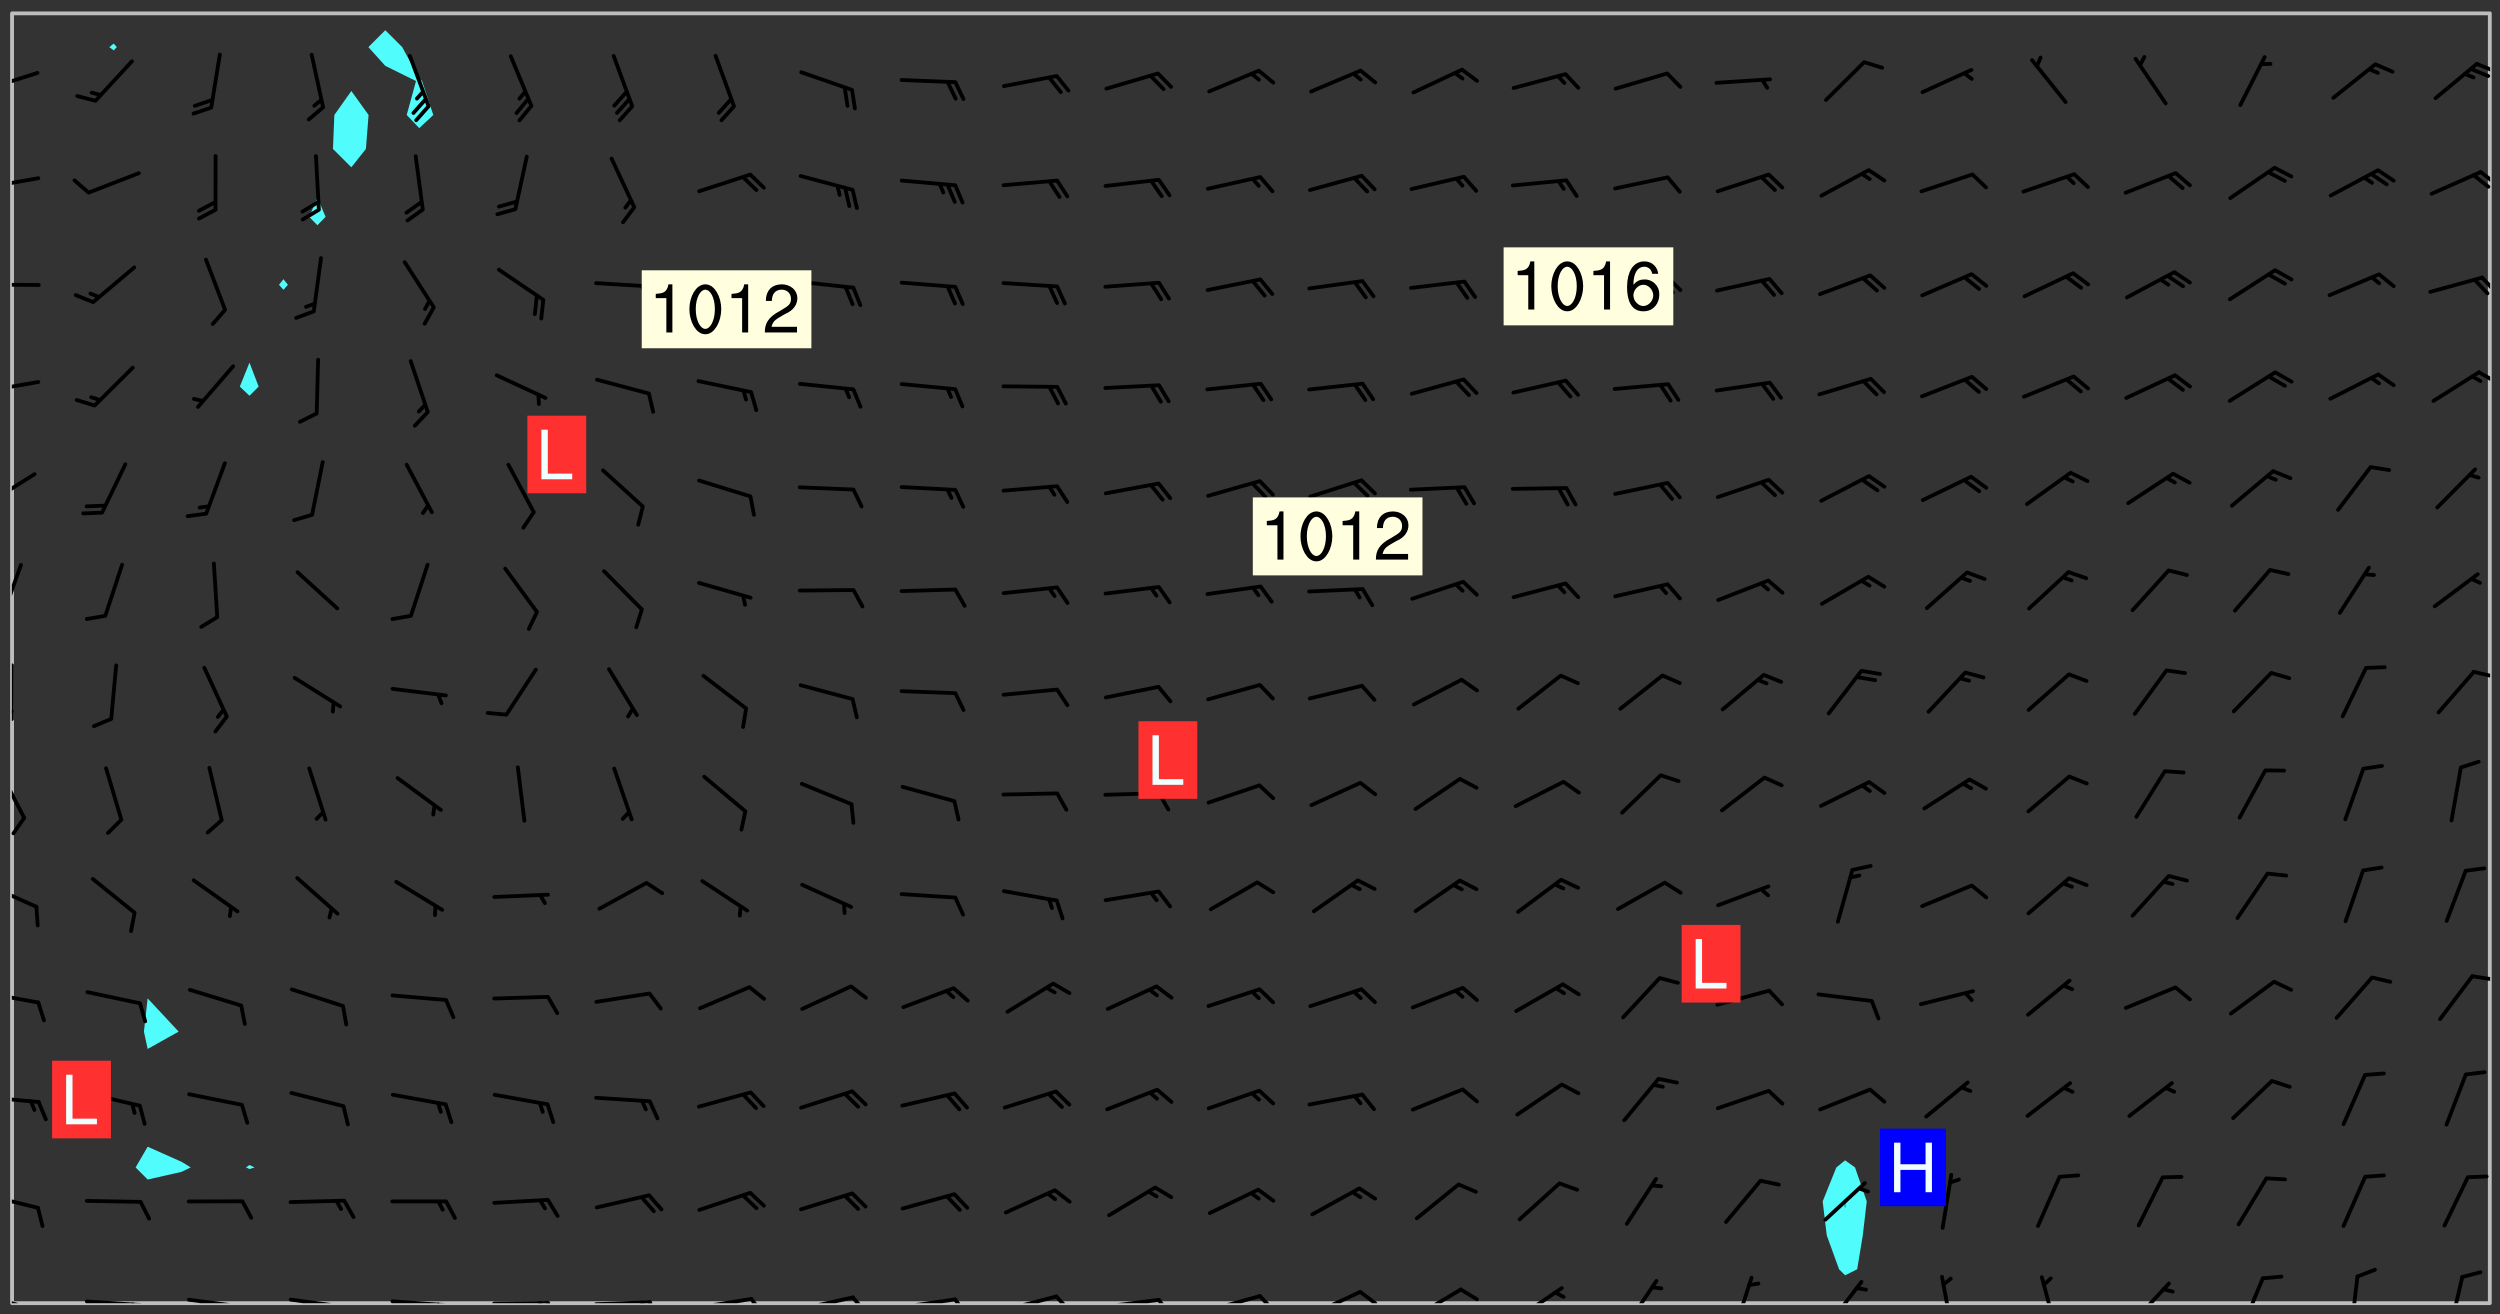 <svg xmlns="http://www.w3.org/2000/svg" role="img" xmlns:xlink="http://www.w3.org/1999/xlink" viewBox="142.45 309.95 326.84 171.84"><rect x="142.45" y="309.95" width="326.84" height="171.84" fill="#333333" stroke="none"/><defs><clipPath id="clip2"><path d="M 144 311.672 L 145 311.672 L 145 480.328 L 144 480.328 Z M 144 311.672"/></clipPath><clipPath id="clip3"><path d="M 144 311.672 L 468 311.672 L 468 480.328 L 144 480.328 Z M 144 311.672"/></clipPath><clipPath id="clip4"><path d="M 467 311.672 L 468 311.672 L 468 480.328 L 467 480.328 Z M 467 311.672"/></clipPath><clipPath id="clip5"><path d="M 144 479 L 148 479 L 148 480.328 L 144 480.328 Z M 144 479"/></clipPath><clipPath id="clip6"><path d="M 153 479 L 162 479 L 162 480.328 L 153 480.328 Z M 153 479"/></clipPath><clipPath id="clip7"><path d="M 160 480 L 163 480 L 163 480.328 L 160 480.328 Z M 160 480"/></clipPath><clipPath id="clip8"><path d="M 159 480 L 161 480 L 161 480.328 L 159 480.328 Z M 159 480"/></clipPath><clipPath id="clip9"><path d="M 166 479 L 175 479 L 175 480.328 L 166 480.328 Z M 166 479"/></clipPath><clipPath id="clip10"><path d="M 173 480 L 176 480 L 176 480.328 L 173 480.328 Z M 173 480"/></clipPath><clipPath id="clip11"><path d="M 180 479 L 188 479 L 188 480.328 L 180 480.328 Z M 180 479"/></clipPath><clipPath id="clip12"><path d="M 187 480 L 189 480 L 189 480.328 L 187 480.328 Z M 187 480"/></clipPath><clipPath id="clip13"><path d="M 193 479 L 202 479 L 202 480.328 L 193 480.328 Z M 193 479"/></clipPath><clipPath id="clip14"><path d="M 200 480 L 203 480 L 203 480.328 L 200 480.328 Z M 200 480"/></clipPath><clipPath id="clip15"><path d="M 199 480 L 201 480 L 201 480.328 L 199 480.328 Z M 199 480"/></clipPath><clipPath id="clip16"><path d="M 206 480 L 215 480 L 215 480.328 L 206 480.328 Z M 206 480"/></clipPath><clipPath id="clip17"><path d="M 213 480 L 216 480 L 216 480.328 L 213 480.328 Z M 213 480"/></clipPath><clipPath id="clip18"><path d="M 212 480 L 214 480 L 214 480.328 L 212 480.328 Z M 212 480"/></clipPath><clipPath id="clip19"><path d="M 220 479 L 228 479 L 228 480.328 L 220 480.328 Z M 220 479"/></clipPath><clipPath id="clip20"><path d="M 227 479 L 229 479 L 229 480.328 L 227 480.328 Z M 227 479"/></clipPath><clipPath id="clip21"><path d="M 226 479 L 228 479 L 228 480.328 L 226 480.328 Z M 226 479"/></clipPath><clipPath id="clip22"><path d="M 233 479 L 241 479 L 241 480.328 L 233 480.328 Z M 233 479"/></clipPath><clipPath id="clip23"><path d="M 240 479 L 243 479 L 243 480.328 L 240 480.328 Z M 240 479"/></clipPath><clipPath id="clip24"><path d="M 246 479 L 255 479 L 255 480.328 L 246 480.328 Z M 246 479"/></clipPath><clipPath id="clip25"><path d="M 253 479 L 256 479 L 256 480.328 L 253 480.328 Z M 253 479"/></clipPath><clipPath id="clip26"><path d="M 260 479 L 268 479 L 268 480.328 L 260 480.328 Z M 260 479"/></clipPath><clipPath id="clip27"><path d="M 267 479 L 270 479 L 270 480.328 L 267 480.328 Z M 267 479"/></clipPath><clipPath id="clip28"><path d="M 273 479 L 281 479 L 281 480.328 L 273 480.328 Z M 273 479"/></clipPath><clipPath id="clip29"><path d="M 280 479 L 283 479 L 283 480.328 L 280 480.328 Z M 280 479"/></clipPath><clipPath id="clip30"><path d="M 286 479 L 295 479 L 295 480.328 L 286 480.328 Z M 286 479"/></clipPath><clipPath id="clip31"><path d="M 293 479 L 296 479 L 296 480.328 L 293 480.328 Z M 293 479"/></clipPath><clipPath id="clip32"><path d="M 300 479 L 308 479 L 308 480.328 L 300 480.328 Z M 300 479"/></clipPath><clipPath id="clip33"><path d="M 306 479 L 310 479 L 310 480.328 L 306 480.328 Z M 306 479"/></clipPath><clipPath id="clip34"><path d="M 313 478 L 321 478 L 321 480.328 L 313 480.328 Z M 313 478"/></clipPath><clipPath id="clip35"><path d="M 320 478 L 323 478 L 323 480.328 L 320 480.328 Z M 320 478"/></clipPath><clipPath id="clip36"><path d="M 327 478 L 334 478 L 334 480.328 L 327 480.328 Z M 327 478"/></clipPath><clipPath id="clip37"><path d="M 333 478 L 336 478 L 336 480.328 L 333 480.328 Z M 333 478"/></clipPath><clipPath id="clip38"><path d="M 340 478 L 347 478 L 347 480.328 L 340 480.328 Z M 340 478"/></clipPath><clipPath id="clip39"><path d="M 354 477 L 360 477 L 360 480.328 L 354 480.328 Z M 354 477"/></clipPath><clipPath id="clip40"><path d="M 369 476 L 372 476 L 372 480.328 L 369 480.328 Z M 369 476"/></clipPath><clipPath id="clip41"><path d="M 381 477 L 387 477 L 387 480.328 L 381 480.328 Z M 381 477"/></clipPath><clipPath id="clip42"><path d="M 396 476 L 398 476 L 398 480.328 L 396 480.328 Z M 396 476"/></clipPath><clipPath id="clip43"><path d="M 409 476 L 412 476 L 412 480.328 L 409 480.328 Z M 409 476"/></clipPath><clipPath id="clip44"><path d="M 420 477 L 427 477 L 427 480.328 L 420 480.328 Z M 420 477"/></clipPath><clipPath id="clip45"><path d="M 435 476 L 439 476 L 439 480.328 L 435 480.328 Z M 435 476"/></clipPath><clipPath id="clip46"><path d="M 449 476 L 451 476 L 451 480.328 L 449 480.328 Z M 449 476"/></clipPath><clipPath id="clip47"><path d="M 462 476 L 465 476 L 465 480.328 L 462 480.328 Z M 462 476"/></clipPath><clipPath id="clip48"><path d="M 144 465 L 148 465 L 148 469 L 144 469 Z M 144 465"/></clipPath><clipPath id="clip49"><path d="M 144 453 L 148 453 L 148 455 L 144 455 Z M 144 453"/></clipPath><clipPath id="clip50"><path d="M 144 439 L 148 439 L 148 442 L 144 442 Z M 144 439"/></clipPath><clipPath id="clip51"><path d="M 465 437 L 468 437 L 468 439 L 465 439 Z M 465 437"/></clipPath><clipPath id="clip52"><path d="M 144 425 L 148 425 L 148 429 L 144 429 Z M 144 425"/></clipPath><clipPath id="clip53"><path d="M 144 410 L 146 410 L 146 418 L 144 418 Z M 144 410"/></clipPath><clipPath id="clip54"><path d="M 144 416 L 146 416 L 146 420 L 144 420 Z M 144 416"/></clipPath><clipPath id="clip55"><path d="M 144 396 L 145 396 L 145 405 L 144 405 Z M 144 396"/></clipPath><clipPath id="clip56"><path d="M 144 402 L 145 402 L 145 404 L 144 404 Z M 144 402"/></clipPath><clipPath id="clip57"><path d="M 465 397 L 468 397 L 468 399 L 465 399 Z M 465 397"/></clipPath><clipPath id="clip58"><path d="M 144 383 L 146 383 L 146 391 L 144 391 Z M 144 383"/></clipPath><clipPath id="clip59"><path d="M 144 371 L 148 371 L 148 376 L 144 376 Z M 144 371"/></clipPath><clipPath id="clip60"><path d="M 144 359 L 148 359 L 148 362 L 144 362 Z M 144 359"/></clipPath><clipPath id="clip61"><path d="M 466 358 L 468 358 L 468 361 L 466 361 Z M 466 358"/></clipPath><clipPath id="clip62"><path d="M 144 346 L 148 346 L 148 348 L 144 348 Z M 144 346"/></clipPath><clipPath id="clip63"><path d="M 466 345 L 468 345 L 468 349 L 466 349 Z M 466 345"/></clipPath><clipPath id="clip64"><path d="M 144 332 L 148 332 L 148 335 L 144 335 Z M 144 332"/></clipPath><clipPath id="clip65"><path d="M 466 332 L 468 332 L 468 335 L 466 335 Z M 466 332"/></clipPath><clipPath id="clip66"><path d="M 465 332 L 468 332 L 468 335 L 465 335 Z M 465 332"/></clipPath><clipPath id="clip67"><path d="M 144 319 L 148 319 L 148 322 L 144 322 Z M 144 319"/></clipPath><clipPath id="clip68"><path d="M 466 318 L 468 318 L 468 320 L 466 320 Z M 466 318"/></clipPath><g id="surface968" clip-path="url(#clip1)"><path fill="#fff" fill-opacity="0" fill-rule="evenodd" d="M 0 0 L 1000 0 L 1000 1000 L 0 1000 Z M 0 0"/><path fill="#d3d3d3" fill-opacity="0" fill-rule="evenodd" d="M162.152 355.867L161.918 356.16 161.977 356.395 162.094 356.566 162.27 356.801 162.562 357.148 162.676 357.207 162.793 357.035 162.852 356.801 163.027 356.625 163.492 356.449 164.191 356.449 164.426 356.742 164.715 357.559 164.773 357.734 164.949 357.965 165.301 358.199 166 358.898 166.172 359.074 166.406 359.422 166.641 359.832 166.93 360.414 167.34 360.879 167.57 361.113 167.805 361.289 167.922 361.52 168.098 361.812 168.27 362.977 168.27 363.211 168.328 363.5 168.387 363.617 168.504 363.734 168.852 364.145 168.969 364.316 169.145 364.492 169.32 364.727 169.438 364.898 169.609 365.25 169.668 365.484 169.902 365.891 170.137 365.832 169.961 366.008 169.902 366.938 169.32 366.938 169.086 366.824 168.738 366.938 168.621 367.055 168.562 367.348 168.504 367.523 168.387 367.695 167.922 367.988 167.863 368.223 167.805 368.336 167.805 368.98 167.863 369.152 167.863 369.562 167.922 369.621 167.922 370.027 167.98 370.434 168.098 370.609 168.156 370.668 168.387 371.309 168.328 371.602 168.328 372.301 168.27 372.883 168.27 373.117 168.211 373.348 168.156 373.699 168.156 375.621 168.211 375.738 168.637 375.738 168.27 375.855 168.246 376.207 169.137 377.375 170.879 377.914 172.219 378.273 172.219 378.812 172.309 379.621 172.844 380.336 174.363 380.605 175.254 380.52 175.344 381.684 175.879 381.863 177.039 381.684 179.094 380.699 180.254 380.336 182.133 380.16 183.828 379.98 183.648 380.699 182.133 380.785 180.883 380.875 180.078 381.145 179.004 381.953 179.273 382.672 179.809 383.57 179.629 384.195 179.363 385.004 179.629 386.082 180.254 386.98 181.059 387.16 182.309 386.98 182.043 387.703 182.141 388.207 182.195 388.5 182.195 388.672 182.254 388.965 182.254 389.371 182.43 389.488 182.781 389.605 183.188 389.605 183.48 389.43 183.594 389.312 183.652 389.195 183.77 388.965 183.828 388.789 184.18 388.324 184.41 388.148 184.586 388.09 184.762 388.148 184.82 388.324 184.938 389.312 184.992 389.781 185.051 389.953 185.168 390.188 185.344 390.246 186.16 390.305 186.449 390.305 186.566 390.539 186.625 390.945 186.684 391.297 186.684 392.402 186.801 392.695 186.918 393.043 187.207 393.742 187.383 394.094 187.965 394.848 188.316 395.023 188.488 395.082 188.957 395.316 189.598 395.781 189.945 396.016 190.238 396.191 190.531 396.246 190.762 396.309 191.578 396.656 191.871 396.832 191.984 397.004 192.336 397.355 192.453 397.531 192.977 398.172 192.977 398.461 193.035 398.812 193.035 399.16 193.094 399.512 193.152 399.801 193.27 399.859 193.441 399.918 193.617 399.918 194.199 400.152 194.375 400.27 194.551 400.559 194.727 400.793 194.84 401.027 195.133 401.258 195.25 401.375 195.25 401.785 195.309 401.84 195.598 402.074 195.832 402.191 195.891 402.309 196.008 402.48 196.066 402.598 196.297 402.832 196.355 403.008 196.59 403.066 196.707 403.125 196.59 403.238 196.531 403.355 196.531 403.473 196.414 403.766 196.297 404.055 196.297 404.637 196.473 404.754 196.59 404.812 196.648 404.93 196.766 405.047 196.879 405.105 197.055 405.453 197.113 405.805 197.172 406.211 197.172 406.387 197.113 406.562 196.996 407.262 196.996 407.434 197.113 407.609 197.406 407.902 197.812 407.902 197.988 408.02 198.105 408.191 198.223 408.484 198.223 408.719 197.695 408.719 197.465 408.484 197.23 408.484 197.055 408.543 196.996 409.242 197.055 409.59 197.172 409.766 197.348 410.176 197.465 410.406 197.754 410.875 197.93 410.93 198.453 410.93 198.688 410.988 199.445 411.629 199.504 411.922 199.504 412.156 199.562 412.215 199.793 412.562 199.793 412.914 199.676 413.086 199.676 413.379 199.969 413.668 200.262 413.844 200.434 413.902 200.727 414.078 201.02 414.195 201.602 414.602 201.891 414.836 202.184 415.012 202.402 415.172 202.418 415.184 202.648 415.359 203.289 415.883 203.465 416.117 203.582 416.293 203.758 416.469 203.871 416.641 203.871 417.281 203.988 417.457 204.457 417.574 205.039 417.691 205.273 417.75 205.504 417.863 205.797 417.98 205.91 418.039 206.496 418.391 206.785 418.562 206.961 418.625 207.137 418.68 207.312 418.738 208.012 419.09 208.301 419.266 208.535 419.32 208.824 419.496 209.059 419.613 209.699 420.02 209.992 420.137 210.164 420.195 210.398 420.254 210.809 420.312 211.039 420.371 211.273 420.488 211.332 420.66 210.922 420.836 211.391 420.895 211.449 421.188 211.562 421.422 211.738 421.477 211.973 421.535 212.148 421.594 212.555 421.711 213.195 421.945 213.312 422.117 213.371 422.352 213.371 422.527 213.312 422.645 213.254 423.051 213.488 423.285 213.605 423.344 213.953 423.461 214.594 423.691 214.77 423.809 215.059 423.926 215.234 424.102 215.469 424.566 216.051 425.672 216.227 425.848 216.574 426.023 216.75 426.141 217.102 426.258 218.148 426.781 218.383 426.84 218.848 426.953 219.141 427.012 219.605 427.188 220.363 427.77 220.598 428.004 220.945 428.469 221.121 428.645 221.41 428.879 222.227 429.578 222.52 429.754 222.809 430.043 223.102 430.219 223.395 430.508 224.09 431.148 224.266 431.324 224.559 431.559 224.848 431.793 225.316 432.082 225.957 432.664 226.305 432.898 226.539 433.191 226.887 433.539 227.238 434.004 228.172 434.996 228.52 435.402 228.637 435.578 228.871 435.637 228.984 435.754 229.629 435.93 229.859 436.043 230.094 436.102 230.387 436.277 230.617 436.395 231.551 437.094 231.957 437.5 232.191 437.676 232.598 437.852 232.832 437.969 233.648 438.316 233.996 438.551 234.23 438.668 234.523 438.957 234.754 439.074 235.512 439.426 235.863 439.598 236.094 439.656 236.387 439.773 236.621 439.832 237.492 440.008 238.309 440.008 238.777 440.238 238.949 440.297 239.824 440.996 240.289 441.113 240.582 441.172 240.758 441.23 240.988 441.289 241.457 441.348 241.805 441.406 242.156 441.465 242.562 441.523 242.855 441.523 243.027 441.582 243.027 441.812 243.203 441.988 243.496 441.988 243.844 442.047 244.195 442.105 244.895 442.223 245.535 442.223 246 441.988 246.293 441.812 246.465 441.695 246.875 441.523 247.164 441.348 248.098 440.883 248.566 440.59 249.09 440.297 249.555 440.125 250.02 439.949 251.07 439.484 251.359 439.367 251.77 439.25 252.059 439.133 252.586 438.957 254.102 438.258 254.684 437.91 254.973 437.852 255.266 437.793 255.613 437.676 256.488 437.445 256.84 437.328 256.953 437.328 257.188 437.27 258.062 437.035 258.297 436.977 259.109 436.977 259.461 436.918 260.277 436.801 260.449 436.742 260.801 436.688 261.094 436.629 261.324 436.57 262.141 436.395 262.316 436.336 262.664 436.336 262.898 436.277 263.363 436.16 264.121 435.988 264.355 435.93 264.703 435.93 265.113 435.812 265.402 435.754 266.688 435.695 266.977 435.695 267.387 435.637 267.617 435.578 267.793 435.578 268.668 435.461 269.074 435.461 269.484 435.344 269.832 435.344 270.184 435.23 271.055 435.172 272.805 435.172 273.852 435.461 274.262 435.578 274.551 435.695 274.902 435.812 275.191 435.93 276.242 436.102 276.531 436.16 276.824 436.16 277.117 436.219 277.289 436.277 277.699 436.336 277.871 436.395 277.988 436.453 278.105 436.453 278.223 436.512 278.574 436.57 278.688 436.57 279.098 436.637 281.02 437.031 282.945 437.426 284.465 437.875 286.16 438.594 288.305 439.398 289.91 438.68 291.34 437.875 292.5 436.797 293.75 436.348 296.785 435.629 298.66 435.27 300.805 433.922 303.039 432.668 305.539 431.41 307.234 430.961 309.02 430.781 310.18 430.512 310.805 431.051 312.145 430.781 312.859 429.793 313.844 428.449 314.289 428.27 315.094 427.91 316.969 427.371 318.754 426.922 320.004 426.652 321.164 426.562 322.863 426.473 324.824 426.203 326.074 426.113 326.613 426.113 327.238 426.023 328.129 426.023 330.273 425.844 332.684 425.664 335.273 425.574 336.969 425.754 338.578 425.844 340.008 426.203 341.168 426.922 343.043 427.91 344.203 429.438 344.469 430.152 345.098 430.242 345.453 431.141 345.988 431.68 346.523 433.207 347.598 433.566 348.133 433.566 347.328 434.102 347.418 435.809 348.133 438.504 349.023 439.309 349.918 440.297 350.633 441.555 352.418 442.094 353.938 441.914 354.293 443.258 355.902 442.453 356.883 441.914 357.152 442.184 357.469 441.969 357.688 441.824 358.488 442.273 358.938 441.914 359.293 441.914 359.828 441.645 360.367 440.926 360.902 440.656 361.527 439.668 362.688 440.117 363.527 440.488 364.922 441.105 366.617 440.926 368.223 440.926 370.008 441.016 370.188 439.309 370.723 437.965 371.527 438.234 372.02 439.082 372.422 439.488 372.332 440.027 372.332 440.387 373.047 440.836 373.758 440.566 375.188 440.566 375.547 441.555 375.992 442.812 376.707 444.156 377.957 444.785 379.652 445.414 380.367 445.234 380.547 444.695 381.527 444.605 381.977 444.965 382.062 446.223 381.797 446.852 381.262 447.031 381.262 447.57 381.977 448.555 382.242 449.094 383.227 450.082 384.027 451.16 383.762 451.52 383.672 452.418 383.047 454.75 382.691 456.816 382.602 458.609 382.422 459.328 382.332 459.867 382.332 461.305 381.352 463.188 380.992 464.895 380.457 465.793 379.652 466.961 379.387 467.5 381.441 468.754 381.527 469.113 381.172 469.652 381.082 469.473 381.082 470.281 381.172 471.719 380.727 472.434 379.652 472.527 379.387 473.242 379.922 474.141 380.727 474.859 381.887 475.668 383.227 475.938 383.672 476.297 383.316 476.746 381.527 476.656 380.277 476.207 379.562 475.488 378.938 475.398 378.762 478.988 378.574 480.297 467.934 480.297 467.934 311.703 412.664 311.703 412.664 360.785 413.426 360.91 416.715 361.453 418.738 364.289 418.738 367.043 421.09 367.375 423.438 367.707 427.488 367.707 426.109 371.867 424.086 372.574 422.062 373.277 421.52 373.621 418.926 375.238 418.738 375.355 416.715 373.277 415.984 370.535 413.312 368.457 411.938 364.957 411.871 364.875 409.914 362.203 412.664 360.785 412.664 311.703 294.422 311.703 294.422 403.117 294.539 403.148 294.672 403.16 294.746 403.234 294.852 403.281 294.941 403.34 295.027 403.398 295.117 403.457 295.414 403.754 295.473 403.844 295.504 403.961 295.531 404.078 295.547 404.215 295.516 404.332 295.457 404.422 295.398 404.508 295.355 404.613 295.309 404.715 295.281 404.836 295.281 404.98 295.457 405.25 295.605 405.398 295.68 405.484 295.754 405.559 295.797 405.664 295.859 405.754 295.918 405.84 295.961 405.945 296.02 406.035 296.066 406.137 296.109 406.242 296.168 406.328 296.285 406.508 296.359 406.582 296.422 406.668 296.48 406.758 296.523 406.863 296.582 406.953 296.641 407.039 296.703 407.129 296.762 407.219 296.805 407.32 296.922 407.5 296.996 407.574 297.055 407.66 297.129 407.734 297.219 407.793 297.324 407.84 297.473 407.84 297.605 407.824 297.738 407.84 297.84 407.793 297.914 407.719 297.961 407.617 297.945 407.484 297.945 407.336 297.898 407.23 297.871 407.113 297.824 407.012 297.797 406.891 297.754 406.789 297.691 406.699 297.648 406.598 297.605 406.492 297.574 406.375 297.559 406.242 297.547 406.105 297.633 406.047 297.691 405.961 297.812 405.93 297.855 406.035 297.871 406.168 297.871 406.285 297.93 406.387 297.988 406.477 298.078 406.535 298.227 406.684 298.285 406.773 298.328 406.879 298.316 406.98 298.402 407.039 298.508 407.086 298.594 407.145 298.684 407.203 298.758 407.277 298.641 407.305 298.535 407.352 298.449 407.41 298.375 407.484 298.316 407.574 298.254 407.66 298.227 407.781 298.18 407.883 298.137 407.988 298.105 408.105 298.094 408.238 298.078 408.371 298.078 408.52 298.105 408.637 298.152 408.742 298.195 408.844 298.254 408.934 298.328 409.008 298.418 409.066 298.492 409.141 298.582 409.199 298.641 409.289 298.684 409.395 298.73 409.496 298.848 409.527 298.98 409.543 299.129 409.543 299.246 409.512 299.352 409.555 299.395 409.66 299.441 409.762 299.469 409.883 299.5 410 299.527 410.117 299.559 410.238 299.586 410.355 299.691 410.398 299.793 410.445 299.926 410.43 300.074 410.578 300.137 410.664 300.211 410.738 300.281 410.812 300.371 410.875 300.477 410.918 300.578 410.961 300.695 410.992 300.832 411.008 300.949 410.977 301.023 410.902 301.051 410.785 301.039 410.652 301.008 410.531 300.98 410.414 301.023 410.309 301.141 410.309 301.23 410.371 301.348 410.398 301.496 410.398 301.629 410.414 301.777 410.414 301.91 410.43 302.043 410.414 302.191 410.414 302.324 410.398 302.457 410.387 302.594 410.398 302.711 410.371 302.844 410.355 303.035 410.297 302.977 410.473 302.961 410.605 302.934 410.727 302.918 410.859 302.859 410.945 302.727 410.961 302.621 411.008 302.516 411.051 302.398 411.082 302.281 411.109 302.016 411.141 301.867 411.141 301.734 411.156 301.66 411.23 301.719 411.316 301.867 411.465 301.984 411.645 302.059 411.715 302.148 411.777 302.238 411.836 302.324 411.895 302.414 411.953 302.516 411.996 302.621 412.059 302.727 412.102 302.812 412.16 302.918 412.207 303.02 412.25 303.199 412.367 303.258 412.457 303.215 412.559 303.168 412.664 303.184 412.797 303.406 413.02 303.465 413.109 303.508 413.211 303.539 413.332 303.582 413.434 303.598 413.566 303.629 413.684 303.641 413.82 303.672 413.938 303.82 414.086 303.922 414.129 304.027 414.172 304.145 414.203 304.277 414.219 304.414 414.234 304.531 414.234 304.648 414.203 304.738 414.145 304.781 414.039 304.828 413.938 304.871 413.832 304.902 413.715 304.914 413.582 304.914 413.434 304.902 413.301 304.887 413.168 304.855 413.051 304.812 412.945 304.766 412.84 304.723 412.738 304.68 412.633 304.664 412.5 304.68 412.367 304.707 412.25 304.738 412.133 304.766 412.012 304.812 411.91 304.902 411.852 304.988 411.789 305.062 411.715 305.152 411.656 305.375 411.434 305.434 411.348 305.508 411.273 305.625 411.094 305.684 411.008 305.684 410.859 305.609 410.785 305.508 410.738 305.402 410.695 305.301 410.652 305.242 410.562 305.195 410.457 305.168 410.34 305.258 410.281 305.375 410.25 305.477 410.207 305.656 410.09 305.805 409.941 305.816 409.809 305.805 409.703 305.715 409.645 305.582 409.66 305.434 409.66 305.301 409.676 305.168 409.66 305.047 409.629 304.961 409.57 304.887 409.496 304.828 409.406 304.766 409.32 304.648 409.141 304.59 409.055 304.621 408.934 304.707 408.875 304.828 408.844 304.887 408.758 304.887 408.637 304.855 408.52 304.797 408.43 304.738 408.344 304.691 408.238 304.664 408.121 304.648 407.988 304.707 407.898 304.781 407.824 304.871 407.766 304.988 407.586 305.062 407.512 305.121 407.426 305.27 407.277 305.391 407.246 305.523 407.23 305.656 407.246 305.73 407.32 305.773 407.426 305.789 407.559 305.758 407.676 305.641 407.707 305.508 407.719 305.359 407.867 305.316 407.973 305.27 408.074 305.242 408.195 305.211 408.312 305.211 408.461 305.242 408.578 305.285 408.684 305.344 408.773 305.418 408.844 305.492 408.918 305.609 408.949 305.73 408.977 305.848 408.949 305.98 408.934 306.098 408.934 306.188 408.992 306.262 409.066 306.309 409.172 306.367 409.258 306.469 409.305 306.602 409.32 306.707 409.363 306.793 409.422 306.781 409.527 306.707 409.602 306.527 409.719 306.469 409.809 306.379 409.867 306.309 409.941 306.234 410.016 306.172 410.105 306.145 410.223 306.129 410.355 306.145 410.488 306.129 410.621 306.129 410.77 306.145 410.902 306.172 411.02 306.203 411.141 306.277 411.215 306.367 411.273 306.453 411.332 306.543 411.391 306.66 411.422 306.66 411.508 306.559 411.555 306.469 411.613 306.203 411.645 306.086 411.672 305.938 411.672 305.832 411.715 305.73 411.762 305.672 411.852 305.609 412.086 305.598 412.219 305.566 412.34 305.551 412.473 305.551 412.766 305.539 412.898 305.551 413.035 305.566 413.168 305.699 413.184 305.832 413.195 305.953 413.227 306.039 413.285 306.113 413.359 306.16 413.465 306.203 413.566 306.219 413.699 306.219 414.145 306.203 414.277 306.203 414.723 306.234 414.988 306.262 415.105 306.277 415.238 306.309 415.355 306.395 415.566 306.426 415.832 306.426 415.98 306.395 416.098 306.367 416.215 306.336 416.336 306.309 416.453 306.277 416.57 306.246 416.691 306.234 416.824 306.219 416.957 306.309 417.016 306.426 416.984 306.527 417 306.574 417.105 306.543 417.371 306.543 417.812 306.5 417.918 306.453 418.023 306.41 418.125 306.367 418.23 306.309 418.316 306.277 418.438 306.234 418.555 306.203 418.672 306.188 418.805 306.203 418.938 306.262 419.027 306.367 419.074 306.453 419.133 306.512 419.219 306.5 419.355 306.469 419.473 306.426 419.574 306.426 420.02 306.41 420.152 306.41 420.301 306.379 420.418 306.336 420.523 306.309 420.641 306.262 420.746 306.219 420.848 306.188 420.969 306.16 421.086 306.129 421.219 306.098 421.336 306.07 421.453 306.027 421.559 305.996 421.676 305.965 421.797 305.953 421.93 305.938 422.062 305.938 422.359 305.965 422.477 305.965 422.625 306.012 423.023 306.039 423.141 306.098 423.23 306.219 423.262 306.367 423.262 306.5 423.246 306.559 423.336 306.559 423.453 306.5 423.543 306.41 423.602 306.309 423.645 306.203 423.691 306.113 423.75 306.027 423.809 305.891 423.824 305.773 423.793 305.641 423.777 305.539 423.824 305.477 423.91 305.465 424.047 305.449 424.18 305.418 424.297 305.391 424.414 305.375 424.547 305.344 424.668 305.344 424.965 305.359 425.098 305.391 425.215 305.391 425.363 305.402 425.496 305.402 425.645 305.375 425.762 305.328 425.863 305.301 425.984 305.27 426.102 305.211 426.191 305.137 426.266 305.035 426.309 304.93 426.355 304.812 426.383 304.691 426.414 304.59 426.367 304.648 426.281 304.754 426.234 304.781 426.117 304.812 426 304.84 425.879 304.871 425.762 304.871 425.613 304.887 425.48 304.855 425.363 304.812 425.258 304.707 425.273 304.633 425.348 304.531 425.391 304.441 425.453 304.367 425.527 304.324 425.629 304.309 425.762 304.277 425.879 304.25 426 304.219 426.117 304.191 426.234 304.16 426.355 304.133 426.473 304.102 426.59 304.059 426.695 303.969 426.754 303.879 426.754 303.762 426.723 303.73 426.637 303.746 426.5 303.715 426.383 303.715 426.234 303.703 426.102 303.703 425.953 303.641 425.719 303.613 425.598 303.57 425.496 303.523 425.391 303.465 425.305 303.406 425.215 303.363 425.109 303.301 425.023 303.152 424.875 303.082 424.801 302.977 424.754 302.871 424.711 302.77 424.668 302.473 424.371 302.383 424.297 302.297 424.238 302.191 424.195 302.102 424.133 302.016 424.074 301.91 424.031 301.82 423.973 301.734 423.91 301.66 423.84 301.555 423.793 301.469 423.734 301.363 423.691 301.273 423.629 301.172 423.586 301.066 423.543 300.98 423.484 300.875 423.438 300.77 423.395 300.668 423.348 300.578 423.289 300.477 423.246 300.371 423.203 300.281 423.141 300.164 423.113 300.031 423.098 299.898 423.113 299.75 423.113 299.617 423.129 299.5 423.098 299.41 423.039 299.336 422.965 299.246 422.906 299.145 422.859 298.996 422.859 298.875 422.832 298.773 422.789 298.699 422.715 298.582 422.535 298.492 422.477 298.391 422.434 298.301 422.371 298.195 422.328 298.105 422.27 298.02 422.211 297.914 422.164 297.855 422.078 297.797 421.988 297.754 421.883 297.707 421.781 297.633 421.707 297.547 421.648 297.473 421.574 297.383 421.516 297.16 421.293 297.117 421.188 297.086 420.922 297.191 420.879 297.336 420.879 297.441 420.922 297.516 420.996 297.605 421.055 297.691 421.113 297.797 421.16 297.887 421.219 298.035 421.367 298.105 421.441 298.254 421.59 298.316 421.676 298.391 421.75 298.477 421.809 298.551 421.883 298.641 421.945 298.73 422.004 298.816 422.062 299.086 422.238 299.188 422.285 299.293 422.328 299.395 422.371 299.441 422.297 299.5 422.211 299.574 422.137 299.645 422.062 299.75 422.105 299.824 422.18 299.883 422.27 299.926 422.371 299.973 422.477 300.016 422.582 300.137 422.609 300.254 422.582 300.328 422.492 300.371 422.387 300.43 422.297 300.504 422.223 300.609 422.18 300.727 422.152 300.859 422.164 300.949 422.223 301.098 422.371 301.156 422.461 301.199 422.566 301.246 422.668 301.289 422.773 301.332 422.875 301.438 422.922 301.543 422.965 301.676 422.98 301.762 422.922 301.82 422.832 301.895 422.758 302 422.715 302.117 422.742 302.223 422.789 302.324 422.832 302.43 422.875 302.531 422.922 302.711 423.039 302.711 423.156 302.695 423.289 302.711 423.422 302.727 423.559 302.785 423.645 302.887 423.691 303.008 423.719 303.125 423.75 303.273 423.75 303.391 423.719 303.449 423.629 303.629 423.512 303.688 423.422 303.762 423.348 303.82 423.262 303.938 423.082 304.117 422.965 304.234 422.996 304.324 423.055 304.367 423.129 304.352 423.262 304.352 423.379 304.441 423.438 304.59 423.438 304.723 423.422 304.855 423.41 305.121 423.379 305.227 423.336 305.344 423.305 305.465 423.277 305.539 423.203 305.609 423.129 305.672 423.039 305.656 422.934 305.609 422.832 305.508 422.789 305.402 422.773 305.285 422.801 305.02 422.832 304.871 422.832 304.797 422.758 304.707 422.699 304.59 422.668 304.473 422.641 304.34 422.625 304.191 422.625 304.059 422.641 303.762 422.641 303.656 422.594 303.508 422.445 303.465 422.344 303.406 422.254 303.629 422.031 303.715 421.973 303.82 421.93 303.938 421.898 304.07 421.883 304.203 421.898 304.34 421.914 304.441 421.957 304.574 421.945 304.664 421.883 304.766 421.84 304.828 421.75 304.781 421.648 304.691 421.59 304.574 421.559 304.473 421.516 304.414 421.426 304.352 421.336 304.352 421.219 304.367 421.086 304.473 421.039 304.547 420.969 304.547 420.848 304.457 420.789 304.426 420.672 304.516 420.613 304.59 420.539 304.633 420.434 304.691 420.344 304.738 420.242 304.754 420.109 304.754 419.961 304.707 419.855 304.664 419.754 304.574 419.695 304.441 419.68 304.34 419.637 304.203 419.621 304.086 419.59 303.641 419.59 303.508 419.574 303.375 419.562 303.242 419.547 303.125 419.516 302.977 419.516 302.844 419.5 302.711 419.488 302.445 419.457 302.324 419.414 302.238 419.355 302.164 419.281 302.164 419.133 302.176 419 302.281 418.953 302.383 418.91 302.516 418.895 302.668 418.895 302.801 418.879 303.094 418.879 303.215 418.91 303.316 418.953 303.406 419.012 303.641 419.074 303.762 419.027 303.852 418.969 303.953 418.926 304.086 418.91 304.191 418.953 304.293 419 304.426 419.012 304.547 418.984 304.691 418.984 304.812 418.953 304.93 418.926 305.035 418.879 305.109 418.805 305.195 418.746 305.344 418.598 305.402 418.512 305.449 418.406 305.477 418.289 305.492 418.184 305.391 418.141 305.301 418.082 305.184 418.051 305.078 418.008 304.988 417.945 304.914 417.859 304.84 417.785 304.738 417.742 304.633 417.695 304.531 417.652 304.473 417.562 304.426 417.461 304.34 417.25 304.277 417.164 304.219 417.074 304.145 417 304.059 416.941 303.789 416.941 303.672 416.973 303.582 417.031 303.48 417.074 303.348 417.09 303.242 417.074 303.215 416.957 303.152 416.867 303.035 416.836 302.934 416.793 302.785 416.645 302.754 416.527 302.738 416.422 302.812 416.348 302.992 416.23 303.109 416.203 303.227 416.172 303.363 416.188 303.465 416.23 303.57 416.273 303.672 416.32 303.777 416.363 303.895 416.395 304.027 416.41 304.145 416.438 304.277 416.453 304.383 416.438 304.473 416.379 304.398 416.305 304.293 416.262 304.219 416.188 304.145 416.098 303.996 415.949 303.91 415.891 303.82 415.832 303.746 415.758 303.656 415.699 303.555 415.652 303.434 415.625 303.332 415.578 303.227 415.535 303.109 415.504 303.008 415.461 302.887 415.43 302.738 415.43 302.621 415.461 302.516 415.504 302.43 415.566 302.25 415.684 302.164 415.742 302.074 415.801 301.969 415.848 301.883 415.906 301.777 415.949 301.676 415.992 301.57 416.039 301.496 416.113 301.438 416.203 301.379 416.289 301.332 416.395 301.273 416.48 301.199 416.555 301.066 416.543 300.949 416.512 300.832 416.512 300.758 416.586 300.668 416.645 300.594 416.719 300.504 416.777 300.418 416.836 300.312 416.883 300.211 416.926 300.074 416.941 299.973 416.898 299.824 416.75 299.719 416.703 299.633 416.703 299.527 416.75 299.426 416.793 299.305 416.824 299.188 416.793 299.113 416.719 299.113 416.602 299.145 416.48 299.219 416.41 299.277 416.32 299.352 416.246 299.469 416.215 299.574 416.172 299.867 416.172 300 416.156 300.137 416.141 300.238 416.098 300.328 416.039 300.43 415.992 300.52 415.934 300.652 415.922 300.742 415.98 300.875 415.992 300.965 415.934 301.051 415.875 301.156 415.832 301.246 415.773 301.332 415.711 301.422 415.652 301.57 415.504 301.629 415.418 301.688 415.328 301.793 415.285 301.926 415.27 302.043 415.297 302.164 415.328 302.223 415.27 302.281 415.18 302.312 414.914 302.34 414.797 302.445 414.809 302.578 414.824 302.68 414.781 302.77 414.723 302.828 414.633 302.902 414.559 302.961 414.469 303.008 414.367 303.02 414.234 303.008 414.102 302.961 413.996 302.812 413.848 302.754 413.758 302.695 413.672 302.652 413.566 302.652 413.121 302.668 412.988 302.668 412.84 302.68 412.707 302.621 412.648 302.531 412.707 302.43 412.664 302.25 412.547 302.164 412.488 302.102 412.398 302.043 412.309 301.969 412.234 301.883 412.176 301.762 412.207 301.66 412.219 301.555 412.266 301.469 412.324 301.363 412.367 301.215 412.516 301.125 412.574 301.039 412.633 300.949 412.695 300.844 412.738 300.711 412.754 300.711 412.633 300.816 412.59 300.934 412.559 301.008 412.488 301.051 412.383 301.051 412.234 301.023 412.117 300.875 411.969 300.742 411.953 300.594 411.953 300.477 411.984 300.371 412.027 300.27 412.07 300.18 412.133 300.062 412.16 299.988 412.086 300 411.953 299.957 411.852 299.914 411.746 299.824 411.688 299.707 411.715 299.586 411.746 299.469 411.777 299.367 411.82 299.246 411.852 299.145 411.895 299.039 411.938 298.949 411.996 298.848 412.012 298.848 411.895 298.863 411.762 298.805 411.672 298.73 411.715 298.582 411.863 298.523 411.953 298.449 412.027 298.402 412.133 298.359 412.234 298.285 412.309 298.227 412.398 298.152 412.473 298.094 412.559 298.02 412.633 297.93 412.695 297.855 412.766 297.781 412.84 297.68 412.855 297.547 412.871 297.441 412.828 297.441 412.707 297.59 412.559 297.633 412.457 297.691 412.367 297.738 412.266 297.781 412.16 297.84 412.07 297.871 411.953 297.914 411.852 297.945 411.73 297.973 411.613 298.02 411.508 298.062 411.406 298.105 411.301 298.18 411.23 298.27 411.168 298.359 411.109 298.461 411.066 298.758 411.066 299.023 411.035 299.129 410.992 299.055 410.918 298.938 410.887 298.832 410.844 298.742 410.785 298.641 410.738 298.551 410.68 298.449 410.637 298.344 410.594 298.254 410.531 298.168 410.473 298.062 410.43 297.961 410.387 297.84 410.355 297.723 410.324 297.621 410.281 297.5 410.25 297.398 410.207 297.309 410.148 297.266 410.043 297.25 409.91 297.352 409.867 297.484 409.852 297.621 409.867 297.754 409.852 297.855 409.809 297.914 409.719 297.93 409.613 297.84 409.555 297.766 409.48 297.664 409.438 297.574 409.379 297.426 409.23 297.383 409.125 297.367 408.992 297.367 408.699 297.309 408.609 297.219 408.551 297.145 408.477 297.102 408.371 297.07 408.254 297.012 408.164 296.938 408.09 296.82 408.062 296.746 407.988 296.656 407.93 296.566 407.867 296.48 407.809 296.406 407.734 296.348 407.648 296.301 407.543 296.215 407.484 296.066 407.336 295.871 407.277 295.738 407.293 295.637 407.336 295.562 407.41 295.516 407.512 295.473 407.617 295.414 407.707 295.355 407.793 295.059 408.09 294.969 408.148 294.883 408.148 294.82 408.062 294.777 407.957 294.809 407.84 294.867 407.75 294.895 407.633 294.883 407.5 294.793 407.438 294.688 407.484 294.57 407.512 294.453 407.543 294.184 407.719 294.082 407.766 293.965 407.793 293.859 407.84 293.77 407.898 293.668 407.941 293.609 407.855 293.562 407.75 293.578 407.617 293.625 407.512 293.695 407.438 293.77 407.367 293.828 407.277 293.828 407.129 293.785 407.023 293.547 407.023 293.445 407.07 293.414 407.188 293.387 407.305 293.355 407.426 293.281 407.469 293.148 407.484 293.074 407.438 293.031 407.336 292.988 407.23 292.941 407.129 292.898 407.023 292.777 407.055 292.676 407.098 292.543 407.113 292.426 407.145 292.32 407.188 292.23 407.246 292.129 407.293 292.008 407.32 291.875 407.336 291.773 407.293 291.715 407.203 291.668 407.098 291.625 406.996 291.582 406.891 291.582 406.773 291.641 406.684 291.727 406.625 291.906 406.508 292.008 406.461 292.113 406.418 292.219 406.359 292.32 406.316 292.41 406.254 292.512 406.211 292.617 406.152 292.719 406.105 292.809 406.047 292.914 406.004 293.016 405.961 293.105 405.898 293.207 405.855 293.344 405.84 293.461 405.871 293.562 405.914 293.684 405.945 293.785 405.988 293.891 406.035 293.992 406.078 294.098 406.121 294.199 406.168 294.305 406.211 294.406 406.254 294.512 406.301 294.598 406.359 294.703 406.402 294.82 406.434 294.926 406.477 295.027 406.523 295.117 406.582 295.223 406.625 295.324 406.668 295.43 406.715 295.547 406.742 295.648 406.789 295.77 406.816 295.918 406.816 296.004 406.758 296.02 406.656 296.078 406.566 296.051 406.449 295.977 406.375 295.859 406.195 295.785 406.121 295.695 406.047 295.516 405.93 295.43 405.871 295.324 405.828 295.223 405.781 294.953 405.605 294.895 405.516 294.82 405.441 294.762 405.352 294.719 405.25 294.688 405.133 294.672 404.996 294.672 404.434 294.66 404.301 294.645 404.168 294.613 404.051 294.598 403.918 294.586 403.785 294.555 403.664 294.332 403.441 294.273 403.355 294.258 403.25 294.289 403.133 294.422 403.117 294.422 311.703 172.992 311.703 172.992 313.156 172.934 313.391 172.582 314.441 172.41 314.965 172.293 315.312 172.117 315.723 172 315.895 171.766 316.188 171.535 316.246 171.184 316.246 171.066 316.305 170.836 316.711 170.836 317.004 170.953 317.18 171.184 317.41 171.301 317.645 171.941 318.402 172.234 318.867 172.41 319.102 172.641 319.453 172.875 319.801 173.516 320.617 173.691 321.082 173.863 321.492 173.98 322.188 174.156 322.656 174.273 324.055 174.332 324.52 174.332 325.395 174.449 326.441 174.449 331.223 174.391 331.688 174.039 332.969 173.863 333.492 173.75 333.902 173.398 334.832 172.934 336 172.699 336.582 172.582 336.758 172.41 337.105 172.234 337.512 171.883 338.328 171.824 338.621 171.711 338.914 171.594 339.203 171.535 339.379 171.418 340.254 171.359 340.66 171.301 340.777 171.242 340.953 171.184 341.125 170.953 341.652 170.836 341.824 170.836 342.059 170.719 342.293 170.66 342.465 170.484 343.051 170.484 343.34 170.426 343.516 170.426 343.809 170.367 343.922 170.309 344.449 170.309 344.621 170.254 344.855 170.254 347.477 170.078 348.293 169.961 348.469 169.785 348.703 169.668 348.875 169.555 349.109 168.969 350.043 168.738 350.332 168.445 350.797 168.27 351.031 167.98 351.383 167.629 352.082 167.516 352.312 167.34 352.723 167.164 352.953 166.758 353.48 165.941 354.18 165.648 354.352 165.359 354.586 165.184 354.703 165.008 354.879 164.484 355.285 163.957 355.461 163.785 355.637 163.551 355.691 162.91 355.867 162.152 355.867M174.363 386.891L173.289 387.34 173.648 388.234 174.898 387.52 175.344 386.98 174.363 386.891"/><path fill="#d3d3d3" fill-opacity="0" fill-rule="evenodd" d="M201.508 416.598L200.613 416.598 201.062 417.227 202.043 417.586 202.848 417.496 203.293 416.508 203.117 416.598 202.402 416.242 201.508 416.598M356.129 475.668L356.07 475.145 356.07 474.852 356.184 474.559 356.242 474.328 356.711 473.859 356.824 473.859 356.941 473.746 357.059 473.688 357.234 473.688 357.469 473.629 357.816 473.629 358.051 473.688 358.168 473.746 358.398 473.918 358.457 474.094 358.574 474.676 358.574 474.969 358.457 475.145 358.285 475.434 358.109 475.609 357.582 476.133 357.352 476.367 357.234 476.426 357.059 476.426 356.941 476.367 356.535 476.074 356.359 475.957 356.242 475.898 356.184 475.785 356.129 475.668M362.77 464.711L362.711 464.539 362.711 463.43 362.77 463.258 362.945 463.199 363.117 463.141 363.293 463.141 363.527 463.082 363.645 463.141 363.703 463.84 363.645 464.012 363.527 464.188 363.41 464.246 363.176 464.77 363.062 464.828 362.828 464.828 362.77 464.711M372.383 450.32L372.266 450.145 372.266 449.445 372.559 448.57 372.676 448.398 372.852 448.047 372.965 447.816 373.082 447.523 373.434 446.766 373.551 446.535 373.723 446.301 373.898 446.301 374.016 446.242 374.656 446.242 374.773 446.301 375.008 446.535 375.18 446.648 375.531 446.941 375.648 447.059 375.762 447.234 375.762 447.348 375.879 447.406 375.996 447.523 375.996 448.223 375.938 448.398 375.938 448.629 375.879 448.805 375.531 449.855 375.414 450.086 375.297 450.32 375.18 450.379 374.949 450.613 374.309 450.902 373.434 450.902 373.023 450.785 372.383 450.32"/><path fill="none" stroke="#bebebe" stroke-linecap="round" stroke-linejoin="round" stroke-miterlimit="10" stroke-width=".5" d="M 431.957 354.305 L 108.027 354.305 L 108.027 185.68 L 431.957 185.68 L 431.957 354.305" transform="matrix(1 0 0 -1 36 666)"/><g clip-path="url(#clip2)"><path fill="#fff" fill-opacity="0" fill-rule="evenodd" d="M 144 475.891 L 144 480.328 L 144.004 480.328 L 144 480.328 L 144 311.672 L 144.004 311.672 L 144 311.672 L 144 475.891"/></g><g clip-path="url(#clip3)"><path fill="#fff" fill-opacity="0" fill-rule="evenodd" d="M 144.004 480.328 L 144.004 311.672 L 157.316 311.672 L 157.316 315.645 L 156.738 316.109 L 157.316 316.539 L 157.723 316.109 L 157.316 315.645 L 157.316 311.672 L 161.754 311.672 L 161.754 440.473 L 161.266 444.82 L 161.754 447.086 L 161.754 459.867 L 160.18 462.574 L 161.754 464.156 L 166.191 463.152 L 167.387 462.574 L 166.191 461.844 L 161.754 459.867 L 161.754 447.086 L 165.805 444.82 L 161.754 440.473 L 161.754 311.672 L 175.066 311.672 L 175.066 357.359 L 173.801 360.492 L 175.066 361.691 L 175.066 462.258 L 174.605 462.574 L 175.066 462.785 L 175.734 462.574 L 175.066 462.258 L 175.066 361.691 L 176.266 360.492 L 175.066 357.359 L 175.066 311.672 L 179.508 311.672 L 179.508 346.453 L 178.922 347.18 L 179.508 347.84 L 180.094 347.18 L 179.508 346.453 L 179.508 311.672 L 183.945 311.672 L 183.945 335.773 L 182.875 338.301 L 183.945 339.402 L 185.016 338.301 L 183.945 335.773 L 183.945 311.672 L 188.383 311.672 L 188.383 321.844 L 186.16 324.984 L 185.98 329.426 L 188.383 331.82 L 190.285 329.426 L 190.637 324.984 L 188.383 321.844 L 188.383 311.672 L 192.82 311.672 L 192.82 313.898 L 190.609 316.109 L 192.82 318.559 L 196.836 320.547 L 195.621 324.984 L 197.262 326.699 L 199.098 324.984 L 197.633 320.547 L 197.262 320.199 L 195.035 316.109 L 192.82 313.898 L 192.82 311.672 L 383.672 311.672 L 383.672 461.648 L 382.527 462.574 L 380.738 467.016 L 381.273 471.453 L 382.883 475.891 L 383.672 476.676 L 385.25 475.891 L 385.984 471.453 L 386.5 467.016 L 384.969 462.574 L 383.672 461.648 L 383.672 311.672 L 467.996 311.672 L 467.996 480.328 L 144.004 480.328"/></g><path fill="#50fcfc" fill-rule="evenodd" d="M157.316 316.539L156.738 316.109 157.316 315.645 157.723 316.109 157.316 316.539M161.754 464.156L160.18 462.574 161.754 459.867 166.191 461.844 167.387 462.574 166.191 463.152 161.754 464.156M161.754 447.086L161.266 444.82 161.754 440.473 165.805 444.82 161.754 447.086M175.066 361.691L173.801 360.492 175.066 357.359 176.266 360.492 175.066 361.691M175.066 462.785L174.605 462.574 175.066 462.258 175.734 462.574 175.066 462.785M179.508 347.84L178.922 347.18 179.508 346.453 180.094 347.18 179.508 347.84M183.945 339.402L182.875 338.301 183.945 335.773 185.016 338.301 183.945 339.402M188.383 331.82L185.98 329.426 186.16 324.984 188.383 321.844 190.637 324.984 190.285 329.426 188.383 331.82M192.82 318.559L190.609 316.109 192.82 313.898 195.035 316.109 197.262 320.199 197.633 320.547 199.098 324.984 197.262 326.699 195.621 324.984 196.836 320.547 192.82 318.559M381.273 471.453L380.738 467.016 382.527 462.574 383.672 461.648 383.672 466.672 383.48 467.016 383.672 467.902 383.855 467.016 383.672 466.672 383.672 461.648 384.969 462.574 386.5 467.016 385.984 471.453 385.25 475.891 383.672 476.676 382.883 475.891 381.273 471.453"/><path fill="#00e8fc" fill-rule="evenodd" d="M 383.672 467.902 L 383.48 467.016 L 383.672 466.672 L 383.855 467.016 L 383.672 467.902"/><g clip-path="url(#clip4)"><path fill="#fff" fill-opacity="0" fill-rule="evenodd" d="M 467.996 480.328 L 468 480.328 L 468 311.672 L 467.996 311.672 L 468 311.672 L 468 480.328 L 467.996 480.328"/></g><g clip-path="url(#clip5)"><path fill="none" stroke="#000" stroke-linecap="round" stroke-linejoin="round" stroke-miterlimit="10" stroke-width=".5" d="M 111.367 184.672 L 104.633 186.672" transform="matrix(1 0 0 -1 36 666)"/></g><g clip-path="url(#clip6)"><path fill="none" stroke="#000" stroke-linecap="round" stroke-linejoin="round" stroke-miterlimit="10" stroke-width=".5" d="M 124.82 185.441 L 117.809 185.902" transform="matrix(1 0 0 -1 36 666)"/></g><g clip-path="url(#clip7)"><path fill="none" stroke="#000" stroke-linecap="round" stroke-linejoin="round" stroke-miterlimit="10" stroke-width=".5" d="M 124.82 185.441 L 125.828 183.203" transform="matrix(1 0 0 -1 36 666)"/></g><g clip-path="url(#clip8)"><path fill="none" stroke="#000" stroke-linecap="round" stroke-linejoin="round" stroke-miterlimit="10" stroke-width=".5" d="M 123.801 185.508 L 124.305 184.391" transform="matrix(1 0 0 -1 36 666)"/></g><g clip-path="url(#clip9)"><path fill="none" stroke="#000" stroke-linecap="round" stroke-linejoin="round" stroke-miterlimit="10" stroke-width=".5" d="M 138.113 185.211 L 131.148 186.129" transform="matrix(1 0 0 -1 36 666)"/></g><g clip-path="url(#clip10)"><path fill="none" stroke="#000" stroke-linecap="round" stroke-linejoin="round" stroke-miterlimit="10" stroke-width=".5" d="M 138.113 185.211 L 138.973 182.914" transform="matrix(1 0 0 -1 36 666)"/></g><g clip-path="url(#clip11)"><path fill="none" stroke="#000" stroke-linecap="round" stroke-linejoin="round" stroke-miterlimit="10" stroke-width=".5" d="M 151.426 185.203 L 144.465 186.141" transform="matrix(1 0 0 -1 36 666)"/></g><g clip-path="url(#clip12)"><path fill="none" stroke="#000" stroke-linecap="round" stroke-linejoin="round" stroke-miterlimit="10" stroke-width=".5" d="M 151.426 185.203 L 152.281 182.902" transform="matrix(1 0 0 -1 36 666)"/></g><g clip-path="url(#clip13)"><path fill="none" stroke="#000" stroke-linecap="round" stroke-linejoin="round" stroke-miterlimit="10" stroke-width=".5" d="M 164.766 185.422 L 157.754 185.918" transform="matrix(1 0 0 -1 36 666)"/></g><g clip-path="url(#clip14)"><path fill="none" stroke="#000" stroke-linecap="round" stroke-linejoin="round" stroke-miterlimit="10" stroke-width=".5" d="M 164.766 185.422 L 165.762 183.18" transform="matrix(1 0 0 -1 36 666)"/></g><g clip-path="url(#clip15)"><path fill="none" stroke="#000" stroke-linecap="round" stroke-linejoin="round" stroke-miterlimit="10" stroke-width=".5" d="M 163.746 185.496 L 164.242 184.375" transform="matrix(1 0 0 -1 36 666)"/></g><g clip-path="url(#clip16)"><path fill="none" stroke="#000" stroke-linecap="round" stroke-linejoin="round" stroke-miterlimit="10" stroke-width=".5" d="M 178.09 185.703 L 171.062 185.641" transform="matrix(1 0 0 -1 36 666)"/></g><g clip-path="url(#clip17)"><path fill="none" stroke="#000" stroke-linecap="round" stroke-linejoin="round" stroke-miterlimit="10" stroke-width=".5" d="M 178.09 185.703 L 179.262 183.547" transform="matrix(1 0 0 -1 36 666)"/></g><g clip-path="url(#clip18)"><path fill="none" stroke="#000" stroke-linecap="round" stroke-linejoin="round" stroke-miterlimit="10" stroke-width=".5" d="M 177.066 185.695 L 177.652 184.617" transform="matrix(1 0 0 -1 36 666)"/></g><g clip-path="url(#clip19)"><path fill="none" stroke="#000" stroke-linecap="round" stroke-linejoin="round" stroke-miterlimit="10" stroke-width=".5" d="M 191.402 185.797 L 184.379 185.547" transform="matrix(1 0 0 -1 36 666)"/></g><g clip-path="url(#clip20)"><path fill="none" stroke="#000" stroke-linecap="round" stroke-linejoin="round" stroke-miterlimit="10" stroke-width=".5" d="M 191.402 185.797 L 192.629 183.672" transform="matrix(1 0 0 -1 36 666)"/></g><g clip-path="url(#clip21)"><path fill="none" stroke="#000" stroke-linecap="round" stroke-linejoin="round" stroke-miterlimit="10" stroke-width=".5" d="M 190.379 185.762 L 190.996 184.699" transform="matrix(1 0 0 -1 36 666)"/></g><g clip-path="url(#clip22)"><path fill="none" stroke="#000" stroke-linecap="round" stroke-linejoin="round" stroke-miterlimit="10" stroke-width=".5" d="M 204.676 186.23 L 197.738 185.113" transform="matrix(1 0 0 -1 36 666)"/></g><g clip-path="url(#clip23)"><path fill="none" stroke="#000" stroke-linecap="round" stroke-linejoin="round" stroke-miterlimit="10" stroke-width=".5" d="M 204.676 186.23 L 206.156 184.273" transform="matrix(1 0 0 -1 36 666)"/></g><g clip-path="url(#clip24)"><path fill="none" stroke="#000" stroke-linecap="round" stroke-linejoin="round" stroke-miterlimit="10" stroke-width=".5" d="M 217.949 186.43 L 211.09 184.914" transform="matrix(1 0 0 -1 36 666)"/></g><g clip-path="url(#clip25)"><path fill="none" stroke="#000" stroke-linecap="round" stroke-linejoin="round" stroke-miterlimit="10" stroke-width=".5" d="M 217.949 186.43 L 219.543 184.562" transform="matrix(1 0 0 -1 36 666)"/></g><g clip-path="url(#clip26)"><path fill="none" stroke="#000" stroke-linecap="round" stroke-linejoin="round" stroke-miterlimit="10" stroke-width=".5" d="M 231.312 186.172 L 224.359 185.172" transform="matrix(1 0 0 -1 36 666)"/></g><g clip-path="url(#clip27)"><path fill="none" stroke="#000" stroke-linecap="round" stroke-linejoin="round" stroke-miterlimit="10" stroke-width=".5" d="M 231.312 186.172 L 232.762 184.191" transform="matrix(1 0 0 -1 36 666)"/></g><g clip-path="url(#clip28)"><path fill="none" stroke="#000" stroke-linecap="round" stroke-linejoin="round" stroke-miterlimit="10" stroke-width=".5" d="M 244.551 186.555 L 237.75 184.785" transform="matrix(1 0 0 -1 36 666)"/></g><g clip-path="url(#clip29)"><path fill="none" stroke="#000" stroke-linecap="round" stroke-linejoin="round" stroke-miterlimit="10" stroke-width=".5" d="M 244.551 186.555 L 246.211 184.75" transform="matrix(1 0 0 -1 36 666)"/></g><g clip-path="url(#clip30)"><path fill="none" stroke="#000" stroke-linecap="round" stroke-linejoin="round" stroke-miterlimit="10" stroke-width=".5" d="M 257.953 186.109 L 250.98 185.234" transform="matrix(1 0 0 -1 36 666)"/></g><g clip-path="url(#clip31)"><path fill="none" stroke="#000" stroke-linecap="round" stroke-linejoin="round" stroke-miterlimit="10" stroke-width=".5" d="M 257.953 186.109 L 259.363 184.105" transform="matrix(1 0 0 -1 36 666)"/></g><g clip-path="url(#clip32)"><path fill="none" stroke="#000" stroke-linecap="round" stroke-linejoin="round" stroke-miterlimit="10" stroke-width=".5" d="M 271.168 186.605 L 264.395 184.738" transform="matrix(1 0 0 -1 36 666)"/></g><g clip-path="url(#clip33)"><path fill="none" stroke="#000" stroke-linecap="round" stroke-linejoin="round" stroke-miterlimit="10" stroke-width=".5" d="M 271.168 186.605 L 272.855 184.824" transform="matrix(1 0 0 -1 36 666)"/></g><g clip-path="url(#clip34)"><path fill="none" stroke="#000" stroke-linecap="round" stroke-linejoin="round" stroke-miterlimit="10" stroke-width=".5" d="M 284.281 187.152 L 277.91 184.191" transform="matrix(1 0 0 -1 36 666)"/></g><g clip-path="url(#clip35)"><path fill="none" stroke="#000" stroke-linecap="round" stroke-linejoin="round" stroke-miterlimit="10" stroke-width=".5" d="M 284.281 187.152 L 286.238 185.672" transform="matrix(1 0 0 -1 36 666)"/></g><g clip-path="url(#clip36)"><path fill="none" stroke="#000" stroke-linecap="round" stroke-linejoin="round" stroke-miterlimit="10" stroke-width=".5" d="M 297.434 187.465 L 291.391 183.879" transform="matrix(1 0 0 -1 36 666)"/></g><g clip-path="url(#clip37)"><path fill="none" stroke="#000" stroke-linecap="round" stroke-linejoin="round" stroke-miterlimit="10" stroke-width=".5" d="M 297.434 187.465 L 299.527 186.188" transform="matrix(1 0 0 -1 36 666)"/></g><g clip-path="url(#clip38)"><path fill="none" stroke="#000" stroke-linecap="round" stroke-linejoin="round" stroke-miterlimit="10" stroke-width=".5" d="M 310.633 187.645 L 304.816 183.699" transform="matrix(1 0 0 -1 36 666)"/></g><path fill="none" stroke="#000" stroke-linecap="round" stroke-linejoin="round" stroke-miterlimit="10" stroke-width=".5" d="M 309.789 187.07 L 310.871 186.496" transform="matrix(1 0 0 -1 36 666)"/><g clip-path="url(#clip39)"><path fill="none" stroke="#000" stroke-linecap="round" stroke-linejoin="round" stroke-miterlimit="10" stroke-width=".5" d="M 323.004 188.586 L 319.082 182.754" transform="matrix(1 0 0 -1 36 666)"/></g><path fill="none" stroke="#000" stroke-linecap="round" stroke-linejoin="round" stroke-miterlimit="10" stroke-width=".5" d="M 322.43 187.738 L 323.652 187.613" transform="matrix(1 0 0 -1 36 666)"/><g clip-path="url(#clip40)"><path fill="none" stroke="#000" stroke-linecap="round" stroke-linejoin="round" stroke-miterlimit="10" stroke-width=".5" d="M 335.445 189.012 L 333.266 182.332" transform="matrix(1 0 0 -1 36 666)"/></g><path fill="none" stroke="#000" stroke-linecap="round" stroke-linejoin="round" stroke-miterlimit="10" stroke-width=".5" d="M 335.129 188.039 L 336.336 188.25" transform="matrix(1 0 0 -1 36 666)"/><g clip-path="url(#clip41)"><path fill="none" stroke="#000" stroke-linecap="round" stroke-linejoin="round" stroke-miterlimit="10" stroke-width=".5" d="M 349.809 188.461 L 345.535 182.883" transform="matrix(1 0 0 -1 36 666)"/></g><path fill="none" stroke="#000" stroke-linecap="round" stroke-linejoin="round" stroke-miterlimit="10" stroke-width=".5" d="M 349.188 187.648 L 350.398 187.445" transform="matrix(1 0 0 -1 36 666)"/><g clip-path="url(#clip42)"><path fill="none" stroke="#000" stroke-linecap="round" stroke-linejoin="round" stroke-miterlimit="10" stroke-width=".5" d="M 360.336 189.125 L 361.637 182.219" transform="matrix(1 0 0 -1 36 666)"/></g><path fill="none" stroke="#000" stroke-linecap="round" stroke-linejoin="round" stroke-miterlimit="10" stroke-width=".5" d="M 360.527 188.121 L 361.484 188.887" transform="matrix(1 0 0 -1 36 666)"/><g clip-path="url(#clip43)"><path fill="none" stroke="#000" stroke-linecap="round" stroke-linejoin="round" stroke-miterlimit="10" stroke-width=".5" d="M 373.395 189.066 L 375.207 182.277" transform="matrix(1 0 0 -1 36 666)"/></g><path fill="none" stroke="#000" stroke-linecap="round" stroke-linejoin="round" stroke-miterlimit="10" stroke-width=".5" d="M 373.66 188.078 L 374.555 188.914" transform="matrix(1 0 0 -1 36 666)"/><g clip-path="url(#clip44)"><path fill="none" stroke="#000" stroke-linecap="round" stroke-linejoin="round" stroke-miterlimit="10" stroke-width=".5" d="M 390.004 188.25 L 385.23 183.094" transform="matrix(1 0 0 -1 36 666)"/></g><path fill="none" stroke="#000" stroke-linecap="round" stroke-linejoin="round" stroke-miterlimit="10" stroke-width=".5" d="M 389.309 187.5 L 390.496 187.188" transform="matrix(1 0 0 -1 36 666)"/><g clip-path="url(#clip45)"><path fill="none" stroke="#000" stroke-linecap="round" stroke-linejoin="round" stroke-miterlimit="10" stroke-width=".5" d="M 402.273 188.918 L 399.59 182.426" transform="matrix(1 0 0 -1 36 666)"/></g><path fill="none" stroke="#000" stroke-linecap="round" stroke-linejoin="round" stroke-miterlimit="10" stroke-width=".5" d="M 402.273 188.918 L 404.719 189.152" transform="matrix(1 0 0 -1 36 666)"/><g clip-path="url(#clip46)"><path fill="none" stroke="#000" stroke-linecap="round" stroke-linejoin="round" stroke-miterlimit="10" stroke-width=".5" d="M 414.656 189.16 L 413.836 182.18" transform="matrix(1 0 0 -1 36 666)"/></g><path fill="none" stroke="#000" stroke-linecap="round" stroke-linejoin="round" stroke-miterlimit="10" stroke-width=".5" d="M 414.656 189.16 L 416.941 190.051" transform="matrix(1 0 0 -1 36 666)"/><g clip-path="url(#clip47)"><path fill="none" stroke="#000" stroke-linecap="round" stroke-linejoin="round" stroke-miterlimit="10" stroke-width=".5" d="M 428.359 189.094 L 426.766 182.25" transform="matrix(1 0 0 -1 36 666)"/></g><path fill="none" stroke="#000" stroke-linecap="round" stroke-linejoin="round" stroke-miterlimit="10" stroke-width=".5" d="M 428.359 189.094 L 430.73 189.723" transform="matrix(1 0 0 -1 36 666)"/><g clip-path="url(#clip48)"><path fill="none" stroke="#000" stroke-linecap="round" stroke-linejoin="round" stroke-miterlimit="10" stroke-width=".5" d="M 111.41 198.141 L 104.59 199.832" transform="matrix(1 0 0 -1 36 666)"/></g><path fill="none" stroke="#000" stroke-linecap="round" stroke-linejoin="round" stroke-miterlimit="10" stroke-width=".5" d="M111.41 198.141L112.008 195.762M124.828 198.922L117.801 199.051M124.828 198.922L125.941 196.734M138.145 198.996L131.117 198.977M138.145 198.996L139.301 196.832M151.457 199.078L144.434 198.895M151.457 199.078L152.664 196.941M150.434 199.051L151.039 197.984M164.773 198.984L157.746 198.984M164.773 198.984L165.926 196.82M163.75 198.984L164.328 197.902M178.082 199.18L171.066 198.793M178.082 199.18L179.352 197.078M177.062 199.125L177.699 198.074M191.312 199.781L184.469 198.191M191.312 199.781L192.926 197.93M190.316 199.547L191.93 197.699M204.535 200.105L197.875 197.867M204.535 200.105L206.316 198.418M203.566 199.781L205.348 198.094M217.875 200.027L211.164 197.945M217.875 200.027L219.617 198.297M216.898 199.723L218.641 197.996M231.223 199.926L224.449 198.047M231.223 199.926L232.91 198.148M230.234 199.652L231.926 197.875M244.352 200.438L237.953 197.535M244.352 200.438L246.293 198.941M243.418 200.016L244.391 199.27M257.477 200.797L251.453 197.176M257.477 200.797L259.582 199.531M256.602 200.27L257.652 199.637M270.945 200.516L264.617 197.457M270.945 200.516L272.926 199.066M270.023 200.07L271.012 199.348M284.172 200.684L278.02 197.289M284.172 200.684L286.227 199.34M283.277 200.188L284.305 199.52M297.141 201.199L291.68 196.773M297.141 201.199L299.398 200.242M310.332 201.34L305.117 196.633M310.332 201.34L312.641 200.504M322.957 201.93L319.125 196.043M322.398 201.074L323.621 200.965M336.609 201.68L332.102 196.293M336.609 201.68L339.012 201.176M350.25 201.371L345.094 196.598M349.5 200.68L350.656 200.273M361.551 202.453L360.422 195.52M361.387 201.445L362.547 201.84M375.715 202.203L372.887 195.77M375.715 202.203L378.16 202.387M389.188 202.129L386.047 195.844M389.188 202.129L391.641 202.191M402.742 201.996L399.121 195.977M402.742 201.996L405.191 201.867M415.664 202.203L412.832 195.77M415.664 202.203L418.109 202.383M429.09 202.148L426.031 195.824M429.09 202.148L431.543 202.242" transform="matrix(1 0 0 -1 36 666)"/><g clip-path="url(#clip49)"><path fill="none" stroke="#000" stroke-linecap="round" stroke-linejoin="round" stroke-miterlimit="10" stroke-width=".5" d="M 111.5 211.977 L 104.5 212.625" transform="matrix(1 0 0 -1 36 666)"/></g><path fill="none" stroke="#000" stroke-linecap="round" stroke-linejoin="round" stroke-miterlimit="10" stroke-width=".5" d="M111.5 211.977L112.445 209.715M110.48 212.07L110.953 210.941M124.734 211.496L117.895 213.105M124.734 211.496L125.359 209.121M123.738 211.73L124.051 210.543M138.074 211.609L131.184 212.992M138.074 211.609L138.777 209.262M151.352 211.434L144.539 213.168M151.352 211.434L151.93 209.051M164.719 211.672L157.805 212.93M164.719 211.672L165.465 209.336M163.711 211.855L164.086 210.688M178.035 211.68L171.117 212.922M178.035 211.68L178.785 209.344M177.027 211.859L177.402 210.691M191.395 212.074L184.383 212.531M191.395 212.074L192.406 209.836M190.375 212.141L190.879 211.02M204.594 213.23L197.816 211.371M204.594 213.23L206.277 211.445M203.609 212.961L205.293 211.176M217.867 213.375L211.176 211.23M217.867 213.375L219.625 211.66M216.895 213.062L218.652 211.352M231.258 213.098L224.414 211.508M231.258 213.098L232.871 211.246M230.262 212.867L231.875 211.016M244.504 213.355L237.801 211.246M244.504 213.355L246.25 211.637M243.527 213.051L245.277 211.328M257.738 213.586L251.195 211.02M257.738 213.586L259.602 211.988M256.785 213.211L257.715 212.414M271.098 213.457L264.465 211.145M271.098 213.457L272.898 211.789M270.133 213.121L271.035 212.289M284.547 212.953L277.645 211.648M284.547 212.953L286.082 211.039M283.543 212.766L284.312 211.809M297.668 213.621L291.156 210.98M297.668 213.621L299.547 212.047M310.637 214.266L304.812 210.336M310.637 214.266L312.805 213.117M323.281 215.008L318.801 209.594M323.281 215.008L325.688 214.512M322.629 214.219L323.832 213.973M337.68 213.438L331.031 211.164M337.68 213.438L339.473 211.762M350.938 213.602L344.406 211.004M350.938 213.602L352.809 212.012M363.699 214.535L358.273 210.07M362.91 213.883L364.043 213.414M377.086 214.441L371.516 210.16M376.277 213.82L377.395 213.312M390.395 214.449L384.836 210.152M389.586 213.824L390.707 213.32M403.469 214.73L398.395 209.871M403.469 214.73L405.801 213.961M415.652 215.52L412.84 209.082M415.652 215.52L418.102 215.707M428.824 215.578L426.297 209.023M428.824 215.578L431.262 215.875" transform="matrix(1 0 0 -1 36 666)"/><g clip-path="url(#clip50)"><path fill="none" stroke="#000" stroke-linecap="round" stroke-linejoin="round" stroke-miterlimit="10" stroke-width=".5" d="M 111.457 224.984 L 104.543 226.246" transform="matrix(1 0 0 -1 36 666)"/></g><path fill="none" stroke="#000" stroke-linecap="round" stroke-linejoin="round" stroke-miterlimit="10" stroke-width=".5" d="M111.457 224.984L112.199 222.648M124.754 224.887L117.879 226.344M124.754 224.887L125.43 222.527M137.988 224.59L131.27 226.645M137.988 224.59L138.457 222.18M151.289 224.535L144.602 226.699M151.289 224.535L151.719 222.117M164.762 225.316L157.758 225.914M164.762 225.316L165.727 223.062M178.086 225.723L171.062 225.508M178.086 225.723L179.305 223.594M191.363 226.16L184.418 225.07M191.363 226.16L192.836 224.199M204.438 226.996L197.973 224.238M204.438 226.996L206.348 225.457M217.711 227.09L211.332 224.145M217.711 227.09L219.664 225.605M231.125 226.852L224.547 224.379M231.125 226.852L232.965 225.23M230.168 226.492L231.086 225.684M244.141 227.461L238.16 223.773M244.141 227.461L246.258 226.219M243.273 226.922L244.332 226.305M257.652 227.094L251.277 224.141M257.652 227.094L259.609 225.613M256.727 226.664L257.703 225.922M271.121 226.711L264.441 224.523M271.121 226.711L272.891 225.008M270.148 226.391L271.031 225.543M284.43 226.723L277.762 224.512M284.43 226.723L286.207 225.027M283.461 226.402L284.348 225.555M297.68 226.902L291.141 224.332M297.68 226.902L299.547 225.305M296.73 226.527L297.66 225.73M310.773 227.363L304.676 223.871M310.773 227.363L312.852 226.055M309.887 226.855L310.926 226.199M323.434 228.188L318.648 223.043M323.434 228.188L325.805 227.559M337.746 226.535L330.965 224.699M337.746 226.535L339.426 224.746M351.156 225.184L344.184 226.051M351.156 225.184L352.035 222.891M364.395 226.465L357.578 224.77M363.402 226.219L364.223 225.305M377.016 227.844L371.586 223.387M376.227 227.195L377.359 226.727M390.863 226.957L384.367 224.273M390.863 226.957L392.754 225.395M403.758 227.703L398.105 223.531M403.758 227.703L405.973 226.645M416.566 228.258L411.93 222.977M416.566 228.258L418.953 227.691M429.676 228.426L425.449 222.809" transform="matrix(1 0 0 -1 36 666)"/><g clip-path="url(#clip51)"><path fill="none" stroke="#000" stroke-linecap="round" stroke-linejoin="round" stroke-miterlimit="10" stroke-width=".5" d="M 429.676 228.426 L 432.098 228.043" transform="matrix(1 0 0 -1 36 666)"/></g><g clip-path="url(#clip52)"><path fill="none" stroke="#000" stroke-linecap="round" stroke-linejoin="round" stroke-miterlimit="10" stroke-width=".5" d="M 111.207 237.5 L 104.793 240.363" transform="matrix(1 0 0 -1 36 666)"/></g><path fill="none" stroke="#000" stroke-linecap="round" stroke-linejoin="round" stroke-miterlimit="10" stroke-width=".5" d="M111.207 237.5L111.379 235.051M124.047 236.723L118.582 241.141M124.047 236.723L123.582 234.312M137.496 236.898L131.766 240.965M136.66 237.488L136.504 236.273M150.578 236.605L145.312 241.258M149.812 237.281L149.527 236.09M164.262 237.102L158.262 240.762M163.387 237.633L163.316 236.41M178.086 239.082L171.066 238.781M177.062 239.039L177.688 237.98M190.969 240.621L184.809 237.242M190.969 240.621L193.023 239.277M204.141 237L198.27 240.863M203.285 237.562L203.172 236.34M217.723 237.48L211.32 240.383M216.789 237.902L216.867 236.68M231.344 238.707L224.328 239.156M231.344 238.707L232.355 236.473M244.609 238.316L237.691 239.547M244.609 238.316L245.363 235.98M243.602 238.496L243.98 237.328M257.934 239.5L251 238.363M257.934 239.5L259.422 237.547M256.926 239.336L257.668 238.359M270.82 240.691L264.742 237.172M270.82 240.691L272.902 239.395M283.973 240.949L278.219 236.914M283.973 240.949L286.16 239.836M283.137 240.363L284.23 239.805M297.301 240.93L291.52 236.934M297.301 240.93L299.48 239.801M296.461 240.348L297.551 239.785M310.543 241.031L304.91 236.832M310.543 241.031L312.762 239.984M309.723 240.422L310.832 239.898M324.102 240.656L317.98 237.207M324.102 240.656L326.168 239.336M337.645 240.164L331.066 237.699M336.688 239.805L337.609 238.996M348.621 242.316L346.723 235.547M348.621 242.316L351.016 242.84M348.344 241.332L349.543 241.594M364.23 240.281L357.742 237.582M364.23 240.281L366.125 238.727M376.965 241.227L371.641 236.637M376.965 241.227L379.25 240.336M376.188 240.559L377.332 240.113M389.98 241.531L385.254 236.332M389.98 241.531L392.359 240.926M389.293 240.773L390.48 240.473M402.902 241.84L398.961 236.023M402.902 241.84L405.34 241.578M415.395 242.254L413.102 235.609M415.395 242.254L417.816 242.633M428.809 242.215L426.316 235.648M428.809 242.215L431.242 242.523" transform="matrix(1 0 0 -1 36 666)"/><g clip-path="url(#clip53)"><path fill="none" stroke="#000" stroke-linecap="round" stroke-linejoin="round" stroke-miterlimit="10" stroke-width=".5" d="M 109.609 249.125 L 106.391 255.367" transform="matrix(1 0 0 -1 36 666)"/></g><g clip-path="url(#clip54)"><path fill="none" stroke="#000" stroke-linecap="round" stroke-linejoin="round" stroke-miterlimit="10" stroke-width=".5" d="M 109.609 249.125 L 108.215 247.105" transform="matrix(1 0 0 -1 36 666)"/></g><path fill="none" stroke="#000" stroke-linecap="round" stroke-linejoin="round" stroke-miterlimit="10" stroke-width=".5" d="M122.316 248.879L120.316 255.613M122.316 248.879L120.566 247.156M135.438 248.828L133.82 255.664M135.438 248.828L133.598 247.207M149.016 248.898L146.875 255.594M148.703 249.875L147.848 248.996M164.09 250.164L158.43 254.328M163.266 250.77L163.09 249.559M175.004 248.758L174.148 255.734M189.031 248.922L186.75 255.57M188.699 249.891L187.863 248.992M203.895 249.984L198.516 254.508M203.895 249.984L203.383 247.586M217.773 250.918L211.27 253.578M217.773 250.918L218.02 248.477M231.223 251.316L224.449 253.18M231.223 251.316L231.762 248.922M244.664 252.324L237.637 252.172M244.664 252.324L245.863 250.184M257.977 252.352L250.953 252.141M257.977 252.352L259.195 250.219M271.109 253.375L264.453 251.121M271.109 253.375L272.895 251.691M284.293 253.703L277.898 250.789M284.293 253.703L286.238 252.211M297.32 254.215L291.5 250.277M297.32 254.215L299.488 253.062M310.859 253.84L304.594 250.656M310.859 253.84L312.867 252.43M323.566 254.691L318.516 249.801M323.566 254.691L325.898 253.934M337.137 254.391L331.574 250.102M337.137 254.391L339.375 253.379M350.82 253.805L344.52 250.691M350.82 253.805L352.812 252.371M349.906 253.352L350.902 252.633M363.945 254.145L358.027 250.352M363.945 254.145L366.082 252.941M363.082 253.59L364.152 252.992M376.977 254.527L371.629 249.969M376.977 254.527L379.258 253.625M389.477 255.227L385.754 249.266M389.477 255.227L391.926 255.055M402.613 255.332L399.25 249.16M402.613 255.332L405.066 255.305M415.426 255.555L413.066 248.938M415.426 255.555L417.855 255.914M428.172 255.707L426.953 248.785M428.172 255.707L430.504 256.465" transform="matrix(1 0 0 -1 36 666)"/><g clip-path="url(#clip55)"><path fill="none" stroke="#000" stroke-linecap="round" stroke-linejoin="round" stroke-miterlimit="10" stroke-width=".5" d="M 107.996 262.047 L 108.004 269.074" transform="matrix(1 0 0 -1 36 666)"/></g><g clip-path="url(#clip56)"><path fill="none" stroke="#000" stroke-linecap="round" stroke-linejoin="round" stroke-miterlimit="10" stroke-width=".5" d="M 107.996 263.07 L 106.914 262.496" transform="matrix(1 0 0 -1 36 666)"/></g><path fill="none" stroke="#000" stroke-linecap="round" stroke-linejoin="round" stroke-miterlimit="10" stroke-width=".5" d="M120.992 262.062L121.637 269.059M120.992 262.062L118.73 261.113M136.102 262.371L133.16 268.754M136.102 262.371L134.613 260.418M135.672 263.297L134.93 262.324M150.922 263.695L144.969 267.43M150.055 264.238L149.969 263.016M164.746 265.133L157.773 265.992M163.734 265.258L164.172 264.113M172.652 262.621L176.5 268.5M172.652 262.621L170.207 262.844M189.715 262.559L186.066 268.562M189.184 263.434L188.559 262.379M203.996 263.43L198.414 267.695M203.996 263.43L203.598 261.008M217.914 264.656L211.125 266.469M217.914 264.656L218.469 262.266M231.348 265.43L224.324 265.691M231.348 265.43L232.418 263.223M244.648 265.898L237.652 265.223M244.648 265.898L246.004 263.855M257.91 266.254L251.02 264.867M257.91 266.254L259.469 264.359M271.164 266.504L264.395 264.617M271.164 266.504L272.855 264.727M284.512 266.391L277.68 264.734M284.512 266.391L286.141 264.555M297.531 267.18L291.293 263.945M297.531 267.18L299.551 265.785M310.496 267.723L304.957 263.398M310.496 267.723L312.738 266.727M323.797 267.738L318.285 263.383M323.797 267.738L326.047 266.754M337.047 267.82L331.664 263.301M337.047 267.82L339.32 266.902M336.262 267.164L337.402 266.703M349.812 268.348L345.527 262.777M349.812 268.348L352.234 267.938M349.191 267.535L351.609 267.129M363.391 268.125L358.582 263M363.391 268.125L365.758 267.48M362.691 267.379L363.875 267.055M376.938 267.887L371.668 263.238M376.938 267.887L379.234 267.023M389.688 268.402L385.547 262.723M389.688 268.402L392.113 268.055M403.387 268.074L398.477 263.047M403.387 268.074L405.742 267.387M415.773 268.727L412.719 262.398M415.773 268.727L418.223 268.824M429.867 268.211L425.254 262.91" transform="matrix(1 0 0 -1 36 666)"/><g clip-path="url(#clip57)"><path fill="none" stroke="#000" stroke-linecap="round" stroke-linejoin="round" stroke-miterlimit="10" stroke-width=".5" d="M 429.867 268.211 L 432.258 267.66" transform="matrix(1 0 0 -1 36 666)"/></g><g clip-path="url(#clip58)"><path fill="none" stroke="#000" stroke-linecap="round" stroke-linejoin="round" stroke-miterlimit="10" stroke-width=".5" d="M 106.816 275.57 L 109.184 282.184" transform="matrix(1 0 0 -1 36 666)"/></g><path fill="none" stroke="#000" stroke-linecap="round" stroke-linejoin="round" stroke-miterlimit="10" stroke-width=".5" d="M120.219 275.539L122.41 282.215M120.219 275.539L117.801 275.121M134.852 275.371L134.41 282.383M134.852 275.371L132.762 274.086M150.543 276.512L145.348 281.242M160.168 275.539L162.352 282.215M160.168 275.539L157.75 275.117M176.652 276.043L172.496 281.711M176.652 276.043L175.59 273.832M190.363 276.379L185.418 281.375M190.363 276.379L189.633 274.039M204.582 277.906L197.828 279.848M203.598 278.188L203.855 276.988M218.035 278.91L211.008 278.844M218.035 278.91L219.207 276.754M231.348 278.977L224.324 278.773M231.348 278.977L232.562 276.848M244.645 279.25L237.656 278.504M244.645 279.25L246.02 277.215M243.629 279.141L244.316 278.125M257.953 279.309L250.98 278.445M257.953 279.309L259.363 277.297M256.938 279.184L257.641 278.176M271.258 279.371L264.301 278.383M271.258 279.371L272.703 277.387M270.246 279.227L270.969 278.234M284.605 279.035L277.586 278.719M284.605 279.035L285.855 276.922M283.586 278.988L284.207 277.934M297.746 279.988L291.078 277.766M297.746 279.988L299.523 278.297M296.773 279.664L297.664 278.82M311.125 279.773L304.328 277.98M311.125 279.773L312.789 277.969M310.137 279.512L310.969 278.609M324.465 279.664L317.617 278.09M324.465 279.664L326.074 277.809M323.469 279.434L324.273 278.508M337.629 280.152L331.082 277.602M337.629 280.152L339.488 278.551M336.676 279.781L337.605 278.98M350.707 280.645L344.637 277.109M350.707 280.645L352.793 279.352M349.824 280.129L350.867 279.484M363.613 281.207L358.359 276.547M363.613 281.207L365.914 280.352M362.852 280.531L364 280.102M376.883 281.262L371.723 276.492M376.883 281.262L379.199 280.453M376.133 280.566L377.289 280.164M389.977 281.477L385.254 276.273M389.977 281.477L392.355 280.875M403.227 281.539L398.637 276.215M403.227 281.539L405.617 280.996M416.148 281.832L412.348 275.922M415.594 280.973L416.816 280.871M430.375 280.98L424.75 276.773M429.555 280.371L430.668 279.848" transform="matrix(1 0 0 -1 36 666)"/><g clip-path="url(#clip59)"><path fill="none" stroke="#000" stroke-linecap="round" stroke-linejoin="round" stroke-miterlimit="10" stroke-width=".5" d="M 105.027 290.316 L 110.973 294.066" transform="matrix(1 0 0 -1 36 666)"/></g><path fill="none" stroke="#000" stroke-linecap="round" stroke-linejoin="round" stroke-miterlimit="10" stroke-width=".5" d="M119.789 289.027L122.84 295.355M119.789 289.027L117.336 288.93M120.234 289.949L117.781 289.852M133.41 288.895L135.848 295.488M133.41 288.895L130.98 288.566M133.766 289.855L132.551 289.691M147.25 288.746L148.641 295.637M147.25 288.746L144.898 288.047M162.906 289.086L159.613 295.297M162.426 289.992L161.738 288.973M176.234 289.094L172.918 295.289M176.234 289.094L174.867 287.055M190.492 289.828L185.289 294.555M190.492 289.828L189.887 287.453M204.562 291.152L197.848 293.23M204.562 291.152L205.02 288.742M218.031 292.047L211.012 292.34M218.031 292.047L219.09 289.832M231.344 292.008L224.328 292.375M231.344 292.008L232.383 289.785M230.324 292.062L230.84 290.949M244.652 292.48L237.648 291.902M244.652 292.48L245.98 290.418M243.633 292.398L244.297 291.367M257.922 292.836L251.012 291.551M257.922 292.836L259.449 290.914M256.914 292.648L258.445 290.727M271.16 293.152L264.402 291.23M271.16 293.152L272.859 291.383M270.176 292.871L271.879 291.105M284.445 293.258L277.75 291.125M284.445 293.258L286.199 291.543M283.469 292.949L285.227 291.234M297.922 292.352L290.902 292.031M297.922 292.352L299.168 290.238M296.898 292.305L298.148 290.191M311.238 292.246L304.215 292.137M311.238 292.246L312.426 290.102M310.219 292.23L311.402 290.082M324.48 292.914L317.602 291.473M324.48 292.914L326.051 291.027M323.48 292.703L325.051 290.82M337.684 293.32L331.031 291.062M337.684 293.32L339.469 291.641M336.715 292.992L338.504 291.312M350.789 293.809L344.551 290.574M350.789 293.809L352.809 292.414M349.883 293.336L351.902 291.945M364.148 293.723L357.824 290.664M364.148 293.723L366.129 292.273M363.23 293.277L365.211 291.828M377.156 294.242L371.445 290.145M377.156 294.242L379.355 293.152M376.324 293.645L377.426 293.102M390.555 294.117L384.68 290.266M390.555 294.117L392.707 292.938M389.699 293.559L390.777 292.969M403.625 294.449L398.238 289.934M403.625 294.449L405.898 293.527M402.84 293.793L403.977 293.332M416.375 294.988L412.121 289.395M416.375 294.988L418.797 294.594M430.035 294.684L425.086 289.699M429.316 293.961L430.492 293.605" transform="matrix(1 0 0 -1 36 666)"/><g clip-path="url(#clip60)"><path fill="none" stroke="#000" stroke-linecap="round" stroke-linejoin="round" stroke-miterlimit="10" stroke-width=".5" d="M 104.539 304.906 L 111.461 306.109" transform="matrix(1 0 0 -1 36 666)"/></g><path fill="none" stroke="#000" stroke-linecap="round" stroke-linejoin="round" stroke-miterlimit="10" stroke-width=".5" d="M118.824 303.031L123.809 307.984M118.824 303.031L116.477 303.754M119.547 303.75L118.375 304.113M132.332 302.852L136.93 308.164M133 303.625L131.805 303.898M147.852 301.996L148.039 309.02M147.852 301.996L145.656 300.902M162.375 302.176L160.145 308.84M162.375 302.176L160.684 300.395M162.051 303.145L161.207 302.254M177.762 304.027L171.387 306.988M176.836 304.457L176.902 303.234M191.285 304.602L184.496 306.41M191.285 304.602L191.84 302.211M204.645 304.785L197.766 306.23M204.645 304.785L205.328 302.43M203.645 304.996L203.984 303.816M218.016 305.148L211.027 305.867M218.016 305.148L218.941 302.875M217 305.25L217.461 304.117M231.332 305.176L224.336 305.836M231.332 305.176L232.277 302.914M230.316 305.273L230.789 304.141M244.664 305.473L237.637 305.543M244.664 305.473L245.793 303.293M243.641 305.48L244.773 303.305M257.977 305.688L250.957 305.324M257.977 305.688L259.238 303.586M256.953 305.637L258.215 303.531M271.273 305.875L264.285 305.141M271.273 305.875L272.648 303.84M270.258 305.77L271.629 303.734M284.59 305.887L277.602 305.125M284.59 305.887L285.969 303.859M283.574 305.777L284.953 303.746M297.797 306.445L291.023 304.57M297.797 306.445L299.484 304.664M296.812 306.172L298.5 304.391M311.152 306.289L304.301 304.723M311.152 306.289L312.758 304.434M310.156 306.062L311.762 304.207M324.539 305.82L317.543 305.195M324.539 305.82L325.879 303.762M323.523 305.727L324.863 303.672M337.832 306.02L330.879 304.992M337.832 306.02L339.289 304.047M336.82 305.871L338.277 303.898M351.035 306.52L344.309 304.492M351.035 306.52L352.762 304.781M350.055 306.227L351.785 304.484M364.258 306.785L357.715 304.23M364.258 306.785L366.121 305.188M363.309 306.414L365.168 304.812M377.555 306.832L371.047 304.184M377.555 306.832L379.438 305.258M376.609 306.445L378.492 304.871M390.801 306.992L384.434 304.023M390.801 306.992L392.762 305.516M389.875 306.559L391.832 305.082M403.906 307.375L397.957 303.637M403.906 307.375L406.035 306.152M403.043 306.832L405.168 305.609M417.379 307.098L411.113 303.918M417.379 307.098L419.387 305.688M416.469 306.633L417.473 305.93M430.535 307.379L424.59 303.633" transform="matrix(1 0 0 -1 36 666)"/><g clip-path="url(#clip61)"><path fill="none" stroke="#000" stroke-linecap="round" stroke-linejoin="round" stroke-miterlimit="10" stroke-width=".5" d="M 430.535 307.379 L 432.664 306.16" transform="matrix(1 0 0 -1 36 666)"/></g><path fill="none" stroke="#000" stroke-linecap="round" stroke-linejoin="round" stroke-miterlimit="10" stroke-width=".5" d="M 429.668 306.836 L 430.734 306.227" transform="matrix(1 0 0 -1 36 666)"/><g clip-path="url(#clip62)"><path fill="none" stroke="#000" stroke-linecap="round" stroke-linejoin="round" stroke-miterlimit="10" stroke-width=".5" d="M 104.488 318.855 L 111.512 318.789" transform="matrix(1 0 0 -1 36 666)"/></g><path fill="none" stroke="#000" stroke-linecap="round" stroke-linejoin="round" stroke-miterlimit="10" stroke-width=".5" d="M118.629 316.555L124 321.086M118.629 316.555L116.352 317.469M119.41 317.215L118.273 317.672M135.879 315.539L133.379 322.105M135.879 315.539L134.266 313.691M147.473 315.34L148.418 322.305M147.473 315.34L145.172 314.488M147.609 316.352L146.461 315.93M163.164 315.867L159.359 321.777M163.164 315.867L161.965 313.727M162.609 316.727L162.012 315.656M177.48 316.848L171.668 320.797M177.48 316.848L177.215 314.406M176.637 317.422L176.371 314.98M191.398 318.609L184.383 319.035M191.398 318.609L192.414 316.375M190.379 318.672L190.887 317.555M204.715 318.691L197.695 318.953M204.715 318.691L205.785 316.484M203.695 318.73L204.23 317.625M218.016 318.445L211.027 319.199M218.016 318.445L218.926 316.164M216.996 318.555L217.91 316.277M231.34 318.547L224.332 319.098M231.34 318.547L232.316 316.297M230.32 318.629L231.297 316.379M244.656 318.602L237.645 319.043M244.656 318.602L245.672 316.367M243.637 318.664L244.648 316.43M257.969 319.082L250.961 318.562M257.969 319.082L259.277 317.008M256.949 319.008L258.258 316.93M271.227 319.516L264.336 318.129M271.227 319.516L272.781 317.617M270.223 319.312L271.777 317.414M284.574 319.305L277.617 318.34M284.574 319.305L286.016 317.316M283.562 319.164L285.004 317.176M297.898 319.238L290.922 318.406M297.898 319.238L299.301 317.223M296.883 319.117L298.285 317.102M311.125 319.707L304.328 317.934M311.125 319.707L312.789 317.902M310.137 319.449L311.797 317.645M324.398 319.859L317.684 317.785M324.398 319.859L326.137 318.125M323.422 319.555L325.16 317.824M337.785 319.582L330.926 318.062M337.785 319.582L339.379 317.715M336.789 319.359L338.383 317.492M350.965 320.047L344.379 317.598M350.965 320.047L352.801 318.414M350.008 319.688L351.84 318.059M364.215 320.211L357.758 317.434M364.215 320.211L366.129 318.676M363.273 319.805L365.188 318.273M377.477 320.328L371.129 317.312M377.477 320.328L379.445 318.867M376.551 319.891L378.523 318.43M390.719 320.473L384.516 317.168M390.719 320.473L392.754 319.105M389.816 319.992L391.852 318.625M388.914 319.512L389.93 318.828M403.887 320.723L397.977 316.922M403.887 320.723L406.027 319.523M403.027 320.172L405.168 318.973M417.484 320.188L411.008 317.457M417.484 320.188L419.387 318.641M416.543 319.789L417.492 319.016M430.949 319.754L424.176 317.891" transform="matrix(1 0 0 -1 36 666)"/><g clip-path="url(#clip63)"><path fill="none" stroke="#000" stroke-linecap="round" stroke-linejoin="round" stroke-miterlimit="10" stroke-width=".5" d="M 430.949 319.754 L 432.637 317.973" transform="matrix(1 0 0 -1 36 666)"/></g><path fill="none" stroke="#000" stroke-linecap="round" stroke-linejoin="round" stroke-miterlimit="10" stroke-width=".5" d="M 429.965 319.484 L 431.648 317.699" transform="matrix(1 0 0 -1 36 666)"/><g clip-path="url(#clip64)"><path fill="none" stroke="#000" stroke-linecap="round" stroke-linejoin="round" stroke-miterlimit="10" stroke-width=".5" d="M 104.543 331.52 L 111.457 332.754" transform="matrix(1 0 0 -1 36 666)"/></g><path fill="none" stroke="#000" stroke-linecap="round" stroke-linejoin="round" stroke-miterlimit="10" stroke-width=".5" d="M118.039 330.867L124.59 333.406M118.039 330.867L116.184 332.469M134.625 328.625L134.633 335.652M134.625 328.625L132.457 327.473M134.625 329.645L132.457 328.496M148.137 328.629L147.754 335.645M148.137 328.629L146.035 327.359M148.082 329.648L145.98 328.383M161.723 328.652L160.797 335.621M161.723 328.652L159.727 327.227M161.586 329.668L159.59 328.242M173.828 328.703L175.32 335.57M173.828 328.703L171.469 328.039M174.047 329.703L171.684 329.039M189.375 328.953L186.406 335.32M189.375 328.953L187.898 326.992M188.941 329.879L188.203 328.898M204.547 333.223L197.863 331.051M204.547 333.223L206.312 331.516M203.574 332.906L205.34 331.199M217.918 331.234L211.125 333.039M217.918 331.234L218.477 328.848M216.93 331.5L217.488 329.109M215.941 331.762L216.219 330.566M231.336 331.828L224.336 332.445M231.336 331.828L232.293 329.57M230.316 331.918L231.273 329.66M229.297 332.008L229.777 330.879M244.652 332.441L237.648 331.832M244.652 332.441L245.984 330.383M243.633 332.352L244.969 330.293M257.957 332.539L250.977 331.734M257.957 332.539L259.348 330.516M256.941 332.422L258.332 330.402M271.211 332.902L264.352 331.371M271.211 332.902L272.805 331.039M270.211 332.68L271.012 331.746M284.484 333.07L277.707 331.203M284.484 333.07L286.168 331.289M283.496 332.797L285.184 331.016M297.832 332.938L290.988 331.336M297.832 332.938L299.449 331.094M296.836 332.707L297.645 331.781M311.223 332.477L304.23 331.801M311.223 332.477L312.578 330.43M310.207 332.375L310.883 331.355M324.48 332.863L317.605 331.41M324.48 332.863L326.055 330.984M337.695 333.23L331.016 331.043M337.695 333.23L339.465 331.531M336.723 332.914L338.492 331.211M350.762 333.809L344.578 330.469M350.762 333.809L352.805 332.449M349.863 333.32L350.883 332.641M364.32 333.238L357.648 331.035M364.32 333.238L366.098 331.543M377.625 333.277L370.977 331M377.625 333.277L379.418 331.598M376.656 332.945L377.555 332.105M390.887 333.422L384.348 330.852M390.887 333.422L392.75 331.824M389.934 333.047L391.801 331.453M403.832 334.121L398.031 330.152M403.832 334.121L406.004 332.98M402.988 333.543L405.16 332.406M417.344 333.797L411.152 330.477M417.344 333.797L419.383 332.434M416.441 333.316L418.48 331.949M415.539 332.832L416.559 332.148M430.773 333.559L424.348 330.715" transform="matrix(1 0 0 -1 36 666)"/><g clip-path="url(#clip65)"><path fill="none" stroke="#000" stroke-linecap="round" stroke-linejoin="round" stroke-miterlimit="10" stroke-width=".5" d="M 430.773 333.559 L 432.703 332.043" transform="matrix(1 0 0 -1 36 666)"/></g><g clip-path="url(#clip66)"><path fill="none" stroke="#000" stroke-linecap="round" stroke-linejoin="round" stroke-miterlimit="10" stroke-width=".5" d="M 429.84 333.145 L 431.77 331.629" transform="matrix(1 0 0 -1 36 666)"/></g><g clip-path="url(#clip67)"><path fill="none" stroke="#000" stroke-linecap="round" stroke-linejoin="round" stroke-miterlimit="10" stroke-width=".5" d="M 104.652 344.387 L 111.348 346.516" transform="matrix(1 0 0 -1 36 666)"/></g><path fill="none" stroke="#000" stroke-linecap="round" stroke-linejoin="round" stroke-miterlimit="10" stroke-width=".5" d="M118.93 342.871L123.699 348.035M118.93 342.871L116.559 343.492M119.625 343.621L118.438 343.934M134.066 341.984L135.191 348.922M134.066 341.984L131.746 341.195M134.23 342.992L131.91 342.203M148.691 342.02L147.199 348.887M148.691 342.02L146.816 340.434M148.473 343.016L147.535 342.227M162.484 342.16L160.035 348.746M162.484 342.16L160.855 340.324M162.129 343.117L160.5 341.281M161.773 344.074L160.957 343.156M175.922 342.207L173.227 348.695M175.922 342.207L174.363 340.312M175.531 343.152L173.973 341.258M175.141 344.098L174.359 343.148M189.105 342.156L186.676 348.75M189.105 342.156L187.469 340.324M188.75 343.113L187.117 341.285M188.398 344.074L186.762 342.242M202.41 342.152L200 348.754M202.41 342.152L200.77 340.328M202.059 343.113L200.418 341.289M217.84 344.301L211.203 346.605M217.84 344.301L218.215 341.875M216.875 344.633L217.25 342.211M231.348 345.312L224.324 345.59M231.348 345.312L232.41 343.102M230.324 345.355L231.391 343.145M244.602 346.113L237.699 344.793M244.602 346.113L246.141 344.203M243.598 345.922L245.137 344.008M257.836 346.441L251.094 344.461M257.836 346.441L259.551 344.688M256.855 346.152L258.57 344.398M271.023 346.805L264.539 344.098M271.023 346.805L272.922 345.25M270.078 346.41L271.027 345.633M284.332 346.82L277.859 344.086M284.332 346.82L286.238 345.273M283.391 346.422L284.344 345.648M297.59 346.945L291.23 343.957M297.59 346.945L299.555 345.477M296.664 346.512L297.648 345.777M311.121 346.359L304.332 344.543M311.121 346.359L312.793 344.566M310.133 346.098L310.969 345.199M324.41 346.445L317.672 344.461M324.41 346.445L326.129 344.691M337.863 345.68L330.852 345.223M336.844 345.613L337.488 344.57M350.168 347.926L345.176 342.98M350.168 347.926L352.512 347.195M364.184 346.906L357.789 344M363.254 346.484L364.227 345.734M372.105 348.195L376.5 342.711M372.742 347.395L373.227 348.523M385.648 348.363L389.582 342.539M386.223 347.516L386.797 348.602M402.52 348.586L399.344 342.32M402.059 347.672L403.285 347.699M416.992 347.645L411.5 343.258M416.992 347.645L419.242 346.672M416.191 347.008L417.32 346.52M430.266 347.695L424.859 343.207" transform="matrix(1 0 0 -1 36 666)"/><g clip-path="url(#clip68)"><path fill="none" stroke="#000" stroke-linecap="round" stroke-linejoin="round" stroke-miterlimit="10" stroke-width=".5" d="M 430.266 347.695 L 432.535 346.766" transform="matrix(1 0 0 -1 36 666)"/></g><path fill="none" stroke="#000" stroke-linecap="round" stroke-linejoin="round" stroke-miterlimit="10" stroke-width=".5" d="M429.48 347.043L431.75 346.109M428.691 346.391L429.828 345.926" transform="matrix(1 0 0 -1 36 666)"/><path fill="#00f" fill-rule="evenodd" d="M 388.238 467.648 L 396.855 467.648 L 396.855 457.504 L 388.238 457.504 L 388.238 467.648"/><path fill="azure" fill-rule="evenodd" d="M 390.07 459.336 L 390.906 459.336 L 390.906 462.16 L 394.191 462.16 L 394.191 459.336 L 395.023 459.336 L 395.023 465.816 L 394.191 465.816 L 394.191 462.898 L 390.906 462.898 L 390.906 465.816 L 390.07 465.816 L 390.07 459.336"/><path fill="#ff3030" fill-rule="evenodd" d="M 149.262 458.773 L 156.953 458.773 L 156.953 448.625 L 149.262 448.625 L 149.262 458.773"/><path fill="azure" fill-rule="evenodd" d="M 151.094 450.457 L 151.93 450.457 L 151.93 456.199 L 155.121 456.199 L 155.121 456.938 L 151.094 456.938 L 151.094 450.457"/><path fill="#ff3030" fill-rule="evenodd" d="M 362.305 441.02 L 369.996 441.02 L 369.996 430.871 L 362.305 430.871 L 362.305 441.02"/><path fill="azure" fill-rule="evenodd" d="M 364.137 432.707 L 364.969 432.707 L 364.969 438.445 L 368.164 438.445 L 368.164 439.184 L 364.137 439.184 L 364.137 432.707"/><path fill="#ff3030" fill-rule="evenodd" d="M 291.289 414.387 L 298.98 414.387 L 298.98 404.242 L 291.289 404.242 L 291.289 414.387"/><path fill="azure" fill-rule="evenodd" d="M 293.121 406.074 L 293.957 406.074 L 293.957 411.816 L 297.148 411.816 L 297.148 412.555 L 293.121 412.555 L 293.121 406.074"/><path fill="#ff3030" fill-rule="evenodd" d="M 211.398 374.441 L 219.09 374.441 L 219.09 364.297 L 211.398 364.297 L 211.398 374.441"/><path fill="azure" fill-rule="evenodd" d="M 213.23 366.129 L 214.066 366.129 L 214.066 371.871 L 217.258 371.871 L 217.258 372.609 L 213.23 372.609 L 213.23 366.129"/><path fill="#ffffe0" fill-rule="evenodd" d="M 306.238 385.172 L 328.418 385.172 L 328.418 374.98 L 306.238 374.98 L 306.238 385.172"/><path fill-rule="evenodd" d="M309.738 376.812L310.246 376.812 310.246 383.109 309.457 383.109 309.457 378.621 308.07 378.621 308.07 378.062 308.629 378 308.883 377.945 309.113 377.855 309.316 377.715 309.488 377.504 309.629 377.211 309.738 376.812M314.551 376.812L314.781 376.832 315 376.891 315.207 376.98 315.402 377.098 315.586 377.25 315.758 377.426 316.059 377.844 316.305 378.336 316.484 378.883 316.594 379.465 316.633 380.055 316.594 380.648 316.484 381.23 316.305 381.785 316.059 382.289 315.758 382.715 315.586 382.895 315.402 383.047 315.207 383.172 315 383.266 314.781 383.32 314.551 383.34 314.32 383.32 314.102 383.266 313.895 383.172 313.699 383.047 313.512 382.895 313.344 382.715 313.039 382.289 312.797 381.785 312.617 381.23 312.504 380.648 312.469 380.055 313.301 380.055 313.328 380.617 313.41 381.125 313.539 381.566 313.699 381.941 313.891 382.242 314.102 382.461 314.324 382.598 314.551 382.645 314.777 382.598 315 382.461 315.211 382.242 315.402 381.941 315.562 381.566 315.688 381.125 315.77 380.617 315.801 380.055 315.77 379.492 315.688 378.992 315.562 378.559 315.402 378.191 315.211 377.898 315 377.684 314.777 377.555 314.551 377.508 314.324 377.555 314.102 377.684 313.891 377.898 313.699 378.191 313.539 378.559 313.41 378.992 313.328 379.492 313.301 380.055 312.469 380.055 312.504 379.465 312.617 378.883 312.797 378.336 313.039 377.844 313.344 377.426 313.512 377.25 313.699 377.098 313.895 376.98 314.102 376.891 314.32 376.832 314.551 376.812M319.641 376.812L320.152 376.812 320.152 383.109 319.363 383.109 319.363 378.621 317.977 378.621 317.977 378.062 318.535 378 318.789 377.945 319.016 377.855 319.219 377.715 319.395 377.504 319.535 377.211 319.641 376.812M322.465 378.988L323.25 378.988 323.273 378.672 323.332 378.387 323.43 378.133 323.57 377.918 323.75 377.746 323.973 377.617 324.238 377.535 324.547 377.508 324.785 377.531 325.008 377.594 325.215 377.695 325.395 377.832 325.543 378.008 325.656 378.211 325.727 378.449 325.75 378.711 325.73 378.98 325.664 379.207 325.555 379.398 325.398 379.57 325.199 379.73 324.949 379.898 324.316 380.285 323.777 380.598 323.34 380.914 322.996 381.238 322.73 381.574 322.539 381.926 322.414 382.297 322.348 382.691 322.328 383.109 326.539 383.109 326.539 382.367 323.207 382.367 323.289 382.086 323.402 381.848 323.551 381.645 323.738 381.465 323.969 381.293 324.246 381.117 324.965 380.703 325.379 380.496 325.727 380.266 326.008 380.016 326.227 379.746 326.391 379.469 326.5 379.188 326.562 378.902 326.586 378.621 326.543 378.238 326.422 377.887 326.234 377.582 325.984 377.316 325.68 377.105 325.336 376.945 324.953 376.848 324.547 376.812 324.113 376.848 323.715 376.945 323.359 377.113 323.055 377.348 322.809 377.652 322.621 378.023 322.504 378.473 322.465 378.988"/><path fill="#ffffe0" fill-rule="evenodd" d="M 226.348 355.48 L 248.527 355.48 L 248.527 345.289 L 226.348 345.289 L 226.348 355.48"/><path fill-rule="evenodd" d="M229.848 347.121L230.355 347.121 230.355 353.418 229.566 353.418 229.566 348.93 228.18 348.93 228.18 348.371 228.738 348.309 228.992 348.254 229.223 348.164 229.426 348.023 229.598 347.812 229.742 347.52 229.848 347.121M234.66 347.121L234.891 347.141 235.109 347.199 235.316 347.289 235.512 347.406 235.695 347.559 235.867 347.734 236.168 348.152 236.414 348.645 236.594 349.191 236.703 349.773 236.742 350.363 236.703 350.957 236.594 351.539 236.414 352.094 236.168 352.598 235.867 353.023 235.695 353.203 235.512 353.355 235.316 353.48 235.109 353.574 234.891 353.629 234.66 353.648 234.43 353.629 234.211 353.574 234.004 353.48 233.809 353.355 233.621 353.203 233.453 353.023 233.148 352.598 232.906 352.094 232.727 351.539 232.613 350.957 232.578 350.363 233.41 350.363 233.438 350.926 233.52 351.434 233.648 351.875 233.809 352.25 234 352.551 234.211 352.77 234.434 352.906 234.66 352.953 234.887 352.906 235.109 352.77 235.32 352.551 235.512 352.25 235.672 351.875 235.801 351.434 235.879 350.926 235.91 350.363 235.879 349.801 235.801 349.301 235.672 348.867 235.512 348.5 235.32 348.207 235.109 347.992 234.887 347.863 234.66 347.816 234.434 347.863 234.211 347.992 234 348.207 233.809 348.5 233.648 348.867 233.52 349.301 233.438 349.801 233.41 350.363 232.578 350.363 232.613 349.773 232.727 349.191 232.906 348.645 233.148 348.152 233.453 347.734 233.621 347.559 233.809 347.406 234.004 347.289 234.211 347.199 234.43 347.141 234.66 347.121M239.75 347.121L240.262 347.121 240.262 353.418 239.473 353.418 239.473 348.93 238.086 348.93 238.086 348.371 238.645 348.309 238.898 348.254 239.125 348.164 239.328 348.023 239.504 347.812 239.645 347.52 239.75 347.121M242.574 349.297L243.363 349.297 243.383 348.98 243.441 348.695 243.539 348.441 243.68 348.227 243.859 348.055 244.082 347.926 244.348 347.844 244.656 347.816 244.895 347.84 245.117 347.902 245.324 348.004 245.504 348.141 245.652 348.316 245.766 348.52 245.836 348.758 245.859 349.02 245.84 349.289 245.773 349.516 245.664 349.707 245.508 349.879 245.309 350.039 245.059 350.207 244.426 350.594 243.891 350.906 243.449 351.223 243.105 351.547 242.84 351.883 242.652 352.234 242.527 352.605 242.457 353 242.438 353.418 246.648 353.418 246.648 352.676 243.316 352.676 243.398 352.395 243.512 352.156 243.66 351.953 243.848 351.773 244.078 351.602 244.355 351.426 245.074 351.012 245.488 350.805 245.836 350.574 246.117 350.324 246.336 350.055 246.5 349.777 246.609 349.496 246.672 349.211 246.695 348.93 246.652 348.547 246.531 348.195 246.344 347.891 246.094 347.625 245.789 347.414 245.445 347.254 245.062 347.156 244.656 347.121 244.223 347.156 243.824 347.254 243.469 347.422 243.164 347.656 242.918 347.961 242.73 348.332 242.613 348.781 242.574 349.297"/><path fill="#ffffe0" fill-rule="evenodd" d="M 339.027 352.484 L 361.211 352.484 L 361.211 342.289 L 339.027 342.289 L 339.027 352.484"/><path fill-rule="evenodd" d="M342.527 344.125L343.039 344.125 343.039 350.418 342.25 350.418 342.25 345.93 340.863 345.93 340.863 345.371 341.422 345.309 341.676 345.254 341.902 345.164 342.105 345.023 342.281 344.812 342.422 344.52 342.527 344.125M347.344 344.125L347.57 344.141 347.789 344.199 348 344.289 348.195 344.406 348.379 344.559 348.551 344.734 348.852 345.152 349.094 345.648 349.273 346.191 349.387 346.773 349.426 347.363 349.387 347.957 349.273 348.539 349.094 349.094 348.852 349.598 348.551 350.023 348.379 350.203 348.195 350.355 348 350.48 347.789 350.574 347.57 350.629 347.344 350.648 347.113 350.629 346.895 350.574 346.688 350.48 346.488 350.355 346.305 350.203 346.133 350.023 345.832 349.598 345.59 349.094 345.41 348.539 345.297 347.957 345.258 347.363 346.094 347.363 346.121 347.926 346.203 348.434 346.328 348.875 346.492 349.25 346.684 349.551 346.895 349.773 347.117 349.91 347.344 349.957 347.57 349.91 347.789 349.773 348 349.551 348.191 349.25 348.355 348.875 348.48 348.434 348.562 347.926 348.59 347.363 348.562 346.801 348.48 346.301 348.355 345.867 348.191 345.5 348 345.207 347.789 344.992 347.57 344.863 347.344 344.816 347.117 344.863 346.895 344.992 346.684 345.207 346.492 345.5 346.328 345.867 346.203 346.301 346.121 346.801 346.094 347.363 345.258 347.363 345.297 346.773 345.41 346.191 345.59 345.648 345.832 345.152 346.133 344.734 346.305 344.559 346.488 344.406 346.688 344.289 346.895 344.199 347.113 344.141 347.344 344.125M352.434 344.125L352.941 344.125 352.941 350.418 352.156 350.418 352.156 345.93 350.766 345.93 350.766 345.371 351.328 345.309 351.578 345.254 351.809 345.164 352.012 345.023 352.188 344.812 352.328 344.52 352.434 344.125M359.238 345.742L358.449 345.742 358.398 345.531 358.316 345.344 358.211 345.188 358.082 345.055 357.934 344.953 357.773 344.879 357.605 344.832 357.434 344.816 357.105 344.859 356.816 344.977 356.57 345.176 356.367 345.441 356.207 345.781 356.09 346.184 356.02 346.652 355.996 347.18 356.188 346.977 356.371 346.816 356.559 346.695 356.742 346.605 356.934 346.543 357.125 346.508 357.523 346.484 357.832 346.516 358.152 346.605 358.469 346.762 358.762 346.98 359.02 347.266 359.219 347.617 359.289 347.816 359.344 348.035 359.371 348.27 359.375 348.52 358.59 348.566 358.562 348.309 358.484 348.059 358.363 347.82 358.203 347.613 358.008 347.434 357.789 347.297 357.547 347.211 357.293 347.18 357.039 347.211 356.797 347.297 356.578 347.434 356.387 347.613 356.223 347.82 356.102 348.059 356.023 348.309 355.996 348.566 356.023 348.824 356.102 349.078 356.223 349.312 356.387 349.52 356.578 349.699 356.797 349.836 357.039 349.926 357.293 349.957 357.547 349.926 357.789 349.836 358.008 349.699 358.203 349.52 358.363 349.312 358.484 349.078 358.562 348.824 358.59 348.566 359.375 348.52 359.344 348.891 359.254 349.262 359.094 349.621 358.871 349.949 358.582 350.23 358.414 350.352 358.223 350.453 358.02 350.535 357.793 350.598 357.555 350.637 357.293 350.648 357.012 350.633 356.75 350.586 356.512 350.512 356.297 350.406 356.102 350.273 355.93 350.117 355.773 349.938 355.641 349.734 355.523 349.512 355.422 349.27 355.277 348.734 355.191 348.141 355.164 347.504 355.203 346.758 355.316 346.094 355.504 345.52 355.625 345.262 355.762 345.031 355.914 344.824 356.086 344.645 356.27 344.488 356.473 344.359 356.691 344.258 356.922 344.184 357.172 344.137 357.434 344.125 357.797 344.156 358.133 344.254 358.426 344.402 358.684 344.602 358.895 344.844 359.059 345.117 359.176 345.422 359.238 345.742"/></g></defs><g id="surface965"><use xlink:href="#surface968"/></g></svg>